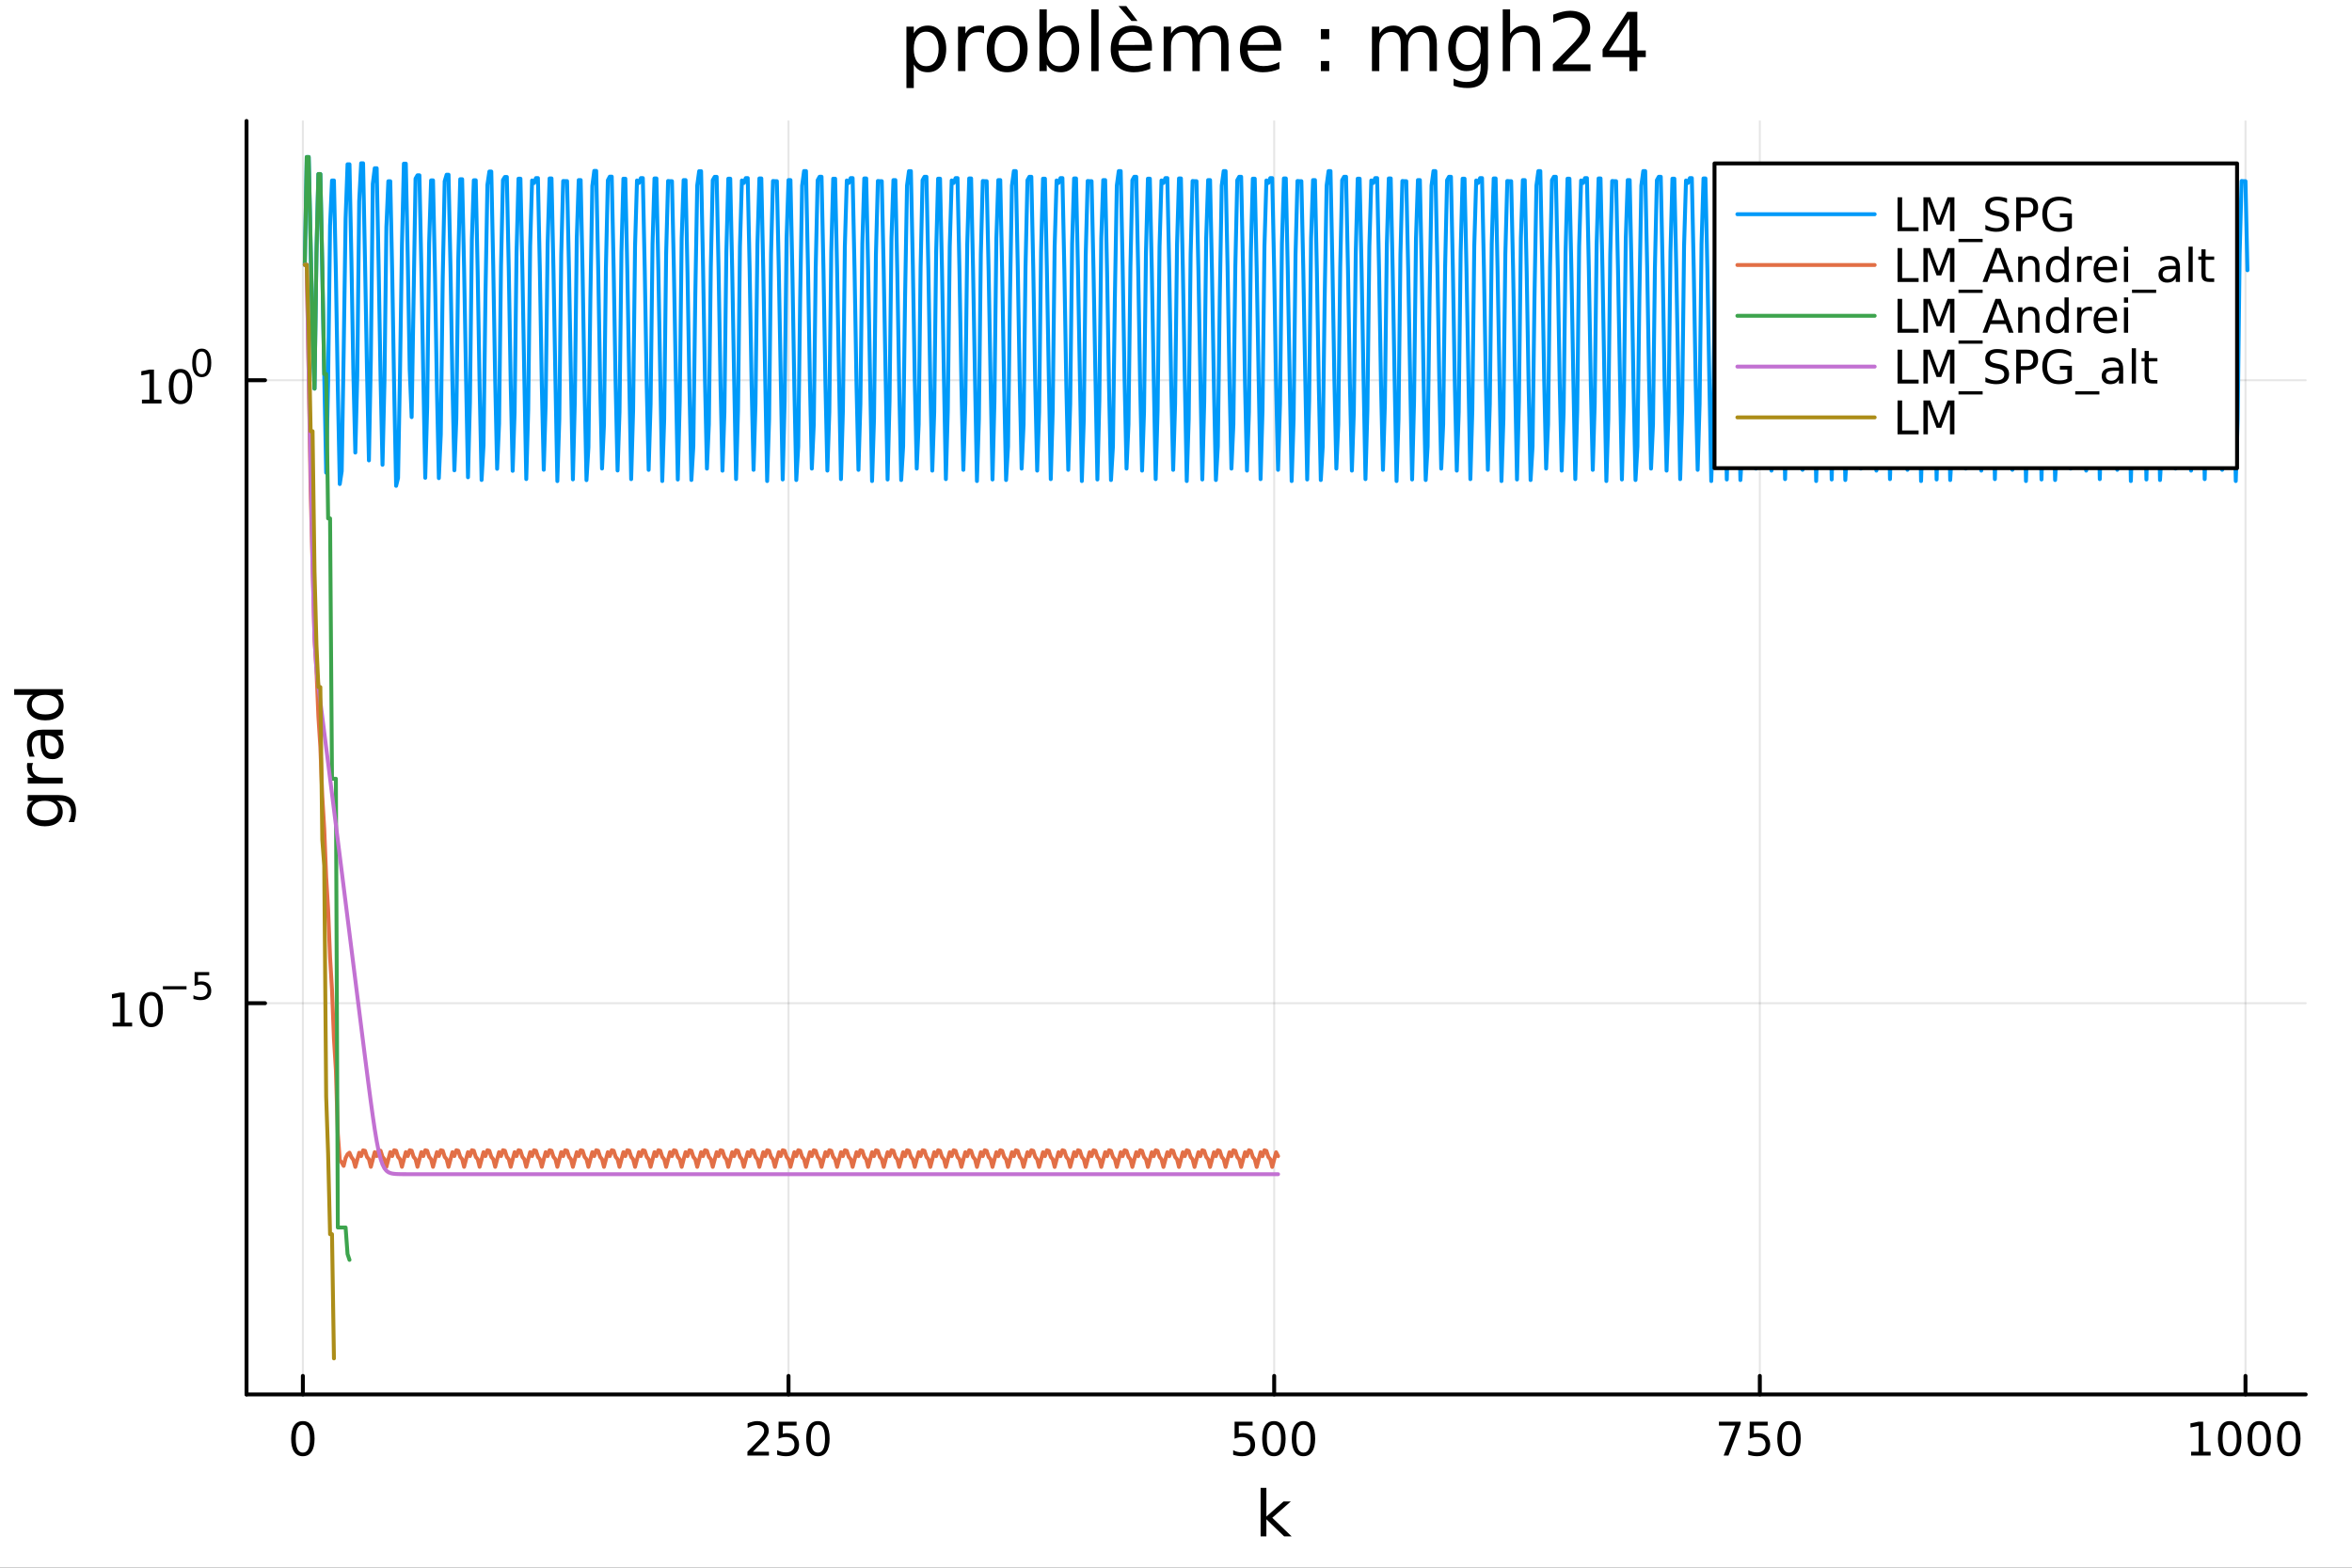 <?xml version="1.0" encoding="utf-8"?>
<svg xmlns="http://www.w3.org/2000/svg" xmlns:xlink="http://www.w3.org/1999/xlink" width="600" height="400" viewBox="0 0 2400 1600">
<rect x="0" y="0" width="2400" height="1600" fill="#333333" stroke="none"/>
<defs>
  <clipPath id="clip370">
    <rect x="0" y="0" width="2400" height="1600"/>
  </clipPath>
</defs>
<path clip-path="url(#clip370)" d="M0 1600 L2400 1600 L2400 0 L0 0  Z" fill="#ffffff" fill-rule="evenodd" fill-opacity="1"/>
<defs>
  <clipPath id="clip371">
    <rect x="480" y="0" width="1681" height="1600"/>
  </clipPath>
</defs>
<path clip-path="url(#clip370)" d="M251.56 1423.18 L2352.76 1423.18 L2352.76 123.472 L251.56 123.472  Z" fill="#ffffff" fill-rule="evenodd" fill-opacity="1"/>
<defs>
  <clipPath id="clip372">
    <rect x="251" y="123" width="2102" height="1301"/>
  </clipPath>
</defs>
<polyline clip-path="url(#clip372)" style="stroke:#000000; stroke-linecap:round; stroke-linejoin:round; stroke-width:2; stroke-opacity:0.1; fill:none" points="309.046,1423.18 309.046,123.472 "/>
<polyline clip-path="url(#clip372)" style="stroke:#000000; stroke-linecap:round; stroke-linejoin:round; stroke-width:2; stroke-opacity:0.1; fill:none" points="804.611,1423.18 804.611,123.472 "/>
<polyline clip-path="url(#clip372)" style="stroke:#000000; stroke-linecap:round; stroke-linejoin:round; stroke-width:2; stroke-opacity:0.1; fill:none" points="1300.18,1423.18 1300.18,123.472 "/>
<polyline clip-path="url(#clip372)" style="stroke:#000000; stroke-linecap:round; stroke-linejoin:round; stroke-width:2; stroke-opacity:0.1; fill:none" points="1795.74,1423.18 1795.74,123.472 "/>
<polyline clip-path="url(#clip372)" style="stroke:#000000; stroke-linecap:round; stroke-linejoin:round; stroke-width:2; stroke-opacity:0.1; fill:none" points="2291.31,1423.18 2291.31,123.472 "/>
<polyline clip-path="url(#clip370)" style="stroke:#000000; stroke-linecap:round; stroke-linejoin:round; stroke-width:4; stroke-opacity:1; fill:none" points="251.56,1423.18 2352.76,1423.18 "/>
<polyline clip-path="url(#clip370)" style="stroke:#000000; stroke-linecap:round; stroke-linejoin:round; stroke-width:4; stroke-opacity:1; fill:none" points="309.046,1423.18 309.046,1404.28 "/>
<polyline clip-path="url(#clip370)" style="stroke:#000000; stroke-linecap:round; stroke-linejoin:round; stroke-width:4; stroke-opacity:1; fill:none" points="804.611,1423.18 804.611,1404.28 "/>
<polyline clip-path="url(#clip370)" style="stroke:#000000; stroke-linecap:round; stroke-linejoin:round; stroke-width:4; stroke-opacity:1; fill:none" points="1300.18,1423.18 1300.18,1404.28 "/>
<polyline clip-path="url(#clip370)" style="stroke:#000000; stroke-linecap:round; stroke-linejoin:round; stroke-width:4; stroke-opacity:1; fill:none" points="1795.74,1423.18 1795.74,1404.28 "/>
<polyline clip-path="url(#clip370)" style="stroke:#000000; stroke-linecap:round; stroke-linejoin:round; stroke-width:4; stroke-opacity:1; fill:none" points="2291.31,1423.18 2291.31,1404.28 "/>
<path clip-path="url(#clip370)" d="M309.046 1454.1 Q305.435 1454.1 303.606 1457.66 Q301.8 1461.2 301.8 1468.33 Q301.8 1475.44 303.606 1479.01 Q305.435 1482.55 309.046 1482.55 Q312.68 1482.55 314.486 1479.01 Q316.314 1475.44 316.314 1468.33 Q316.314 1461.2 314.486 1457.66 Q312.68 1454.1 309.046 1454.1 M309.046 1450.39 Q314.856 1450.39 317.911 1455 Q320.99 1459.58 320.99 1468.33 Q320.99 1477.06 317.911 1481.67 Q314.856 1486.25 309.046 1486.25 Q303.236 1486.25 300.157 1481.67 Q297.101 1477.06 297.101 1468.33 Q297.101 1459.58 300.157 1455 Q303.236 1450.39 309.046 1450.39 Z" fill="#000000" fill-rule="nonzero" fill-opacity="1" /><path clip-path="url(#clip370)" d="M768.303 1481.64 L784.622 1481.64 L784.622 1485.58 L762.678 1485.58 L762.678 1481.64 Q765.34 1478.89 769.923 1474.26 Q774.53 1469.61 775.71 1468.27 Q777.956 1465.74 778.835 1464.01 Q779.738 1462.25 779.738 1460.56 Q779.738 1457.8 777.794 1456.07 Q775.873 1454.33 772.771 1454.33 Q770.572 1454.33 768.118 1455.09 Q765.687 1455.86 762.91 1457.41 L762.91 1452.69 Q765.734 1451.55 768.187 1450.97 Q770.641 1450.39 772.678 1450.39 Q778.048 1450.39 781.243 1453.08 Q784.437 1455.77 784.437 1460.26 Q784.437 1462.39 783.627 1464.31 Q782.84 1466.2 780.734 1468.8 Q780.155 1469.47 777.053 1472.69 Q773.951 1475.88 768.303 1481.64 Z" fill="#000000" fill-rule="nonzero" fill-opacity="1" /><path clip-path="url(#clip370)" d="M794.484 1451.02 L812.84 1451.02 L812.84 1454.96 L798.766 1454.96 L798.766 1463.43 Q799.784 1463.08 800.803 1462.92 Q801.821 1462.73 802.84 1462.73 Q808.627 1462.73 812.007 1465.9 Q815.386 1469.08 815.386 1474.49 Q815.386 1480.07 811.914 1483.17 Q808.442 1486.25 802.122 1486.25 Q799.946 1486.25 797.678 1485.88 Q795.433 1485.51 793.025 1484.77 L793.025 1480.07 Q795.109 1481.2 797.331 1481.76 Q799.553 1482.32 802.03 1482.32 Q806.034 1482.32 808.372 1480.21 Q810.71 1478.1 810.71 1474.49 Q810.71 1470.88 808.372 1468.77 Q806.034 1466.67 802.03 1466.67 Q800.155 1466.67 798.28 1467.08 Q796.428 1467.5 794.484 1468.38 L794.484 1451.02 Z" fill="#000000" fill-rule="nonzero" fill-opacity="1" /><path clip-path="url(#clip370)" d="M834.599 1454.1 Q830.988 1454.1 829.159 1457.66 Q827.354 1461.2 827.354 1468.33 Q827.354 1475.44 829.159 1479.01 Q830.988 1482.55 834.599 1482.55 Q838.233 1482.55 840.039 1479.01 Q841.868 1475.44 841.868 1468.33 Q841.868 1461.2 840.039 1457.66 Q838.233 1454.1 834.599 1454.1 M834.599 1450.39 Q840.409 1450.39 843.465 1455 Q846.543 1459.58 846.543 1468.33 Q846.543 1477.06 843.465 1481.67 Q840.409 1486.25 834.599 1486.25 Q828.789 1486.25 825.71 1481.67 Q822.655 1477.06 822.655 1468.33 Q822.655 1459.58 825.71 1455 Q828.789 1450.39 834.599 1450.39 Z" fill="#000000" fill-rule="nonzero" fill-opacity="1" /><path clip-path="url(#clip370)" d="M1259.79 1451.02 L1278.15 1451.02 L1278.15 1454.96 L1264.08 1454.96 L1264.08 1463.43 Q1265.09 1463.08 1266.11 1462.92 Q1267.13 1462.73 1268.15 1462.73 Q1273.94 1462.73 1277.32 1465.9 Q1280.7 1469.08 1280.7 1474.49 Q1280.7 1480.07 1277.22 1483.17 Q1273.75 1486.25 1267.43 1486.25 Q1265.26 1486.25 1262.99 1485.88 Q1260.74 1485.51 1258.34 1484.77 L1258.34 1480.07 Q1260.42 1481.2 1262.64 1481.76 Q1264.86 1482.32 1267.34 1482.32 Q1271.34 1482.32 1273.68 1480.21 Q1276.02 1478.1 1276.02 1474.49 Q1276.02 1470.88 1273.68 1468.77 Q1271.34 1466.67 1267.34 1466.67 Q1265.47 1466.67 1263.59 1467.08 Q1261.74 1467.5 1259.79 1468.38 L1259.79 1451.02 Z" fill="#000000" fill-rule="nonzero" fill-opacity="1" /><path clip-path="url(#clip370)" d="M1299.91 1454.1 Q1296.3 1454.1 1294.47 1457.66 Q1292.66 1461.2 1292.66 1468.33 Q1292.66 1475.44 1294.47 1479.01 Q1296.3 1482.55 1299.91 1482.55 Q1303.54 1482.55 1305.35 1479.01 Q1307.18 1475.44 1307.18 1468.33 Q1307.18 1461.2 1305.35 1457.66 Q1303.54 1454.1 1299.91 1454.1 M1299.91 1450.39 Q1305.72 1450.39 1308.78 1455 Q1311.85 1459.58 1311.85 1468.33 Q1311.85 1477.06 1308.78 1481.67 Q1305.72 1486.25 1299.91 1486.25 Q1294.1 1486.25 1291.02 1481.67 Q1287.97 1477.06 1287.97 1468.33 Q1287.97 1459.58 1291.02 1455 Q1294.1 1450.39 1299.91 1450.39 Z" fill="#000000" fill-rule="nonzero" fill-opacity="1" /><path clip-path="url(#clip370)" d="M1330.07 1454.1 Q1326.46 1454.1 1324.63 1457.66 Q1322.83 1461.2 1322.83 1468.33 Q1322.83 1475.44 1324.63 1479.01 Q1326.46 1482.55 1330.07 1482.55 Q1333.71 1482.55 1335.51 1479.01 Q1337.34 1475.44 1337.34 1468.33 Q1337.34 1461.2 1335.51 1457.66 Q1333.71 1454.1 1330.07 1454.1 M1330.07 1450.39 Q1335.88 1450.39 1338.94 1455 Q1342.02 1459.58 1342.02 1468.33 Q1342.02 1477.06 1338.94 1481.67 Q1335.88 1486.25 1330.07 1486.25 Q1324.26 1486.25 1321.18 1481.67 Q1318.13 1477.06 1318.13 1468.33 Q1318.13 1459.58 1321.18 1455 Q1324.26 1450.39 1330.07 1450.39 Z" fill="#000000" fill-rule="nonzero" fill-opacity="1" /><path clip-path="url(#clip370)" d="M1754.02 1451.02 L1776.24 1451.02 L1776.24 1453.01 L1763.69 1485.58 L1758.81 1485.58 L1770.61 1454.96 L1754.02 1454.96 L1754.02 1451.02 Z" fill="#000000" fill-rule="nonzero" fill-opacity="1" /><path clip-path="url(#clip370)" d="M1785.41 1451.02 L1803.76 1451.02 L1803.76 1454.96 L1789.69 1454.96 L1789.69 1463.43 Q1790.71 1463.08 1791.72 1462.92 Q1792.74 1462.73 1793.76 1462.73 Q1799.55 1462.73 1802.93 1465.9 Q1806.31 1469.08 1806.31 1474.49 Q1806.31 1480.07 1802.84 1483.17 Q1799.36 1486.25 1793.04 1486.25 Q1790.87 1486.25 1788.6 1485.88 Q1786.35 1485.51 1783.95 1484.77 L1783.95 1480.07 Q1786.03 1481.2 1788.25 1481.76 Q1790.47 1482.32 1792.95 1482.32 Q1796.96 1482.32 1799.29 1480.21 Q1801.63 1478.1 1801.63 1474.49 Q1801.63 1470.88 1799.29 1468.77 Q1796.96 1466.67 1792.95 1466.67 Q1791.08 1466.67 1789.2 1467.08 Q1787.35 1467.5 1785.41 1468.38 L1785.41 1451.02 Z" fill="#000000" fill-rule="nonzero" fill-opacity="1" /><path clip-path="url(#clip370)" d="M1825.52 1454.1 Q1821.91 1454.1 1820.08 1457.66 Q1818.28 1461.2 1818.28 1468.33 Q1818.28 1475.44 1820.08 1479.01 Q1821.91 1482.55 1825.52 1482.55 Q1829.16 1482.55 1830.96 1479.01 Q1832.79 1475.44 1832.79 1468.33 Q1832.79 1461.2 1830.96 1457.66 Q1829.16 1454.1 1825.52 1454.1 M1825.52 1450.39 Q1831.33 1450.39 1834.39 1455 Q1837.47 1459.58 1837.47 1468.33 Q1837.47 1477.06 1834.39 1481.67 Q1831.33 1486.25 1825.52 1486.25 Q1819.71 1486.25 1816.63 1481.67 Q1813.58 1477.06 1813.58 1468.33 Q1813.58 1459.58 1816.63 1455 Q1819.71 1450.39 1825.52 1450.39 Z" fill="#000000" fill-rule="nonzero" fill-opacity="1" /><path clip-path="url(#clip370)" d="M2235.83 1481.64 L2243.47 1481.64 L2243.47 1455.28 L2235.16 1456.95 L2235.16 1452.69 L2243.42 1451.02 L2248.1 1451.02 L2248.1 1481.64 L2255.74 1481.64 L2255.74 1485.58 L2235.83 1485.58 L2235.83 1481.64 Z" fill="#000000" fill-rule="nonzero" fill-opacity="1" /><path clip-path="url(#clip370)" d="M2275.18 1454.1 Q2271.57 1454.1 2269.74 1457.66 Q2267.94 1461.2 2267.94 1468.33 Q2267.94 1475.44 2269.74 1479.01 Q2271.57 1482.55 2275.18 1482.55 Q2278.82 1482.55 2280.62 1479.01 Q2282.45 1475.44 2282.45 1468.33 Q2282.45 1461.2 2280.62 1457.66 Q2278.82 1454.1 2275.18 1454.1 M2275.18 1450.39 Q2280.99 1450.39 2284.05 1455 Q2287.13 1459.58 2287.13 1468.33 Q2287.13 1477.06 2284.05 1481.67 Q2280.99 1486.25 2275.18 1486.25 Q2269.37 1486.25 2266.29 1481.67 Q2263.24 1477.06 2263.24 1468.33 Q2263.24 1459.58 2266.29 1455 Q2269.37 1450.39 2275.18 1450.39 Z" fill="#000000" fill-rule="nonzero" fill-opacity="1" /><path clip-path="url(#clip370)" d="M2305.35 1454.1 Q2301.73 1454.1 2299.91 1457.66 Q2298.1 1461.2 2298.1 1468.33 Q2298.1 1475.44 2299.91 1479.01 Q2301.73 1482.55 2305.35 1482.55 Q2308.98 1482.55 2310.78 1479.01 Q2312.61 1475.44 2312.61 1468.33 Q2312.61 1461.2 2310.78 1457.66 Q2308.98 1454.1 2305.35 1454.1 M2305.35 1450.39 Q2311.16 1450.39 2314.21 1455 Q2317.29 1459.58 2317.29 1468.33 Q2317.29 1477.06 2314.21 1481.67 Q2311.16 1486.25 2305.35 1486.25 Q2299.53 1486.25 2296.46 1481.67 Q2293.4 1477.06 2293.4 1468.33 Q2293.4 1459.58 2296.46 1455 Q2299.53 1450.39 2305.35 1450.39 Z" fill="#000000" fill-rule="nonzero" fill-opacity="1" /><path clip-path="url(#clip370)" d="M2335.51 1454.1 Q2331.9 1454.1 2330.07 1457.66 Q2328.26 1461.2 2328.26 1468.33 Q2328.26 1475.44 2330.07 1479.01 Q2331.9 1482.55 2335.51 1482.55 Q2339.14 1482.55 2340.95 1479.01 Q2342.78 1475.44 2342.78 1468.33 Q2342.78 1461.2 2340.95 1457.66 Q2339.14 1454.1 2335.51 1454.1 M2335.51 1450.39 Q2341.32 1450.39 2344.37 1455 Q2347.45 1459.58 2347.45 1468.33 Q2347.45 1477.06 2344.37 1481.67 Q2341.32 1486.25 2335.51 1486.25 Q2329.7 1486.25 2326.62 1481.67 Q2323.56 1477.06 2323.56 1468.33 Q2323.56 1459.58 2326.62 1455 Q2329.7 1450.39 2335.51 1450.39 Z" fill="#000000" fill-rule="nonzero" fill-opacity="1" /><path clip-path="url(#clip370)" d="M1286.34 1518.52 L1292.23 1518.52 L1292.23 1547.77 L1309.7 1532.4 L1317.18 1532.4 L1298.27 1549.07 L1317.98 1568.04 L1310.34 1568.04 L1292.23 1550.63 L1292.23 1568.04 L1286.34 1568.04 L1286.34 1518.52 Z" fill="#000000" fill-rule="nonzero" fill-opacity="1" /><polyline clip-path="url(#clip372)" style="stroke:#000000; stroke-linecap:round; stroke-linejoin:round; stroke-width:2; stroke-opacity:0.1; fill:none" points="251.56,1023.89 2352.76,1023.89 "/>
<polyline clip-path="url(#clip372)" style="stroke:#000000; stroke-linecap:round; stroke-linejoin:round; stroke-width:2; stroke-opacity:0.1; fill:none" points="251.56,388.053 2352.76,388.053 "/>
<polyline clip-path="url(#clip370)" style="stroke:#000000; stroke-linecap:round; stroke-linejoin:round; stroke-width:4; stroke-opacity:1; fill:none" points="251.56,1423.18 251.56,123.472 "/>
<polyline clip-path="url(#clip370)" style="stroke:#000000; stroke-linecap:round; stroke-linejoin:round; stroke-width:4; stroke-opacity:1; fill:none" points="251.56,1023.89 270.458,1023.89 "/>
<polyline clip-path="url(#clip370)" style="stroke:#000000; stroke-linecap:round; stroke-linejoin:round; stroke-width:4; stroke-opacity:1; fill:none" points="251.56,388.053 270.458,388.053 "/>
<path clip-path="url(#clip370)" d="M114.931 1043.68 L122.57 1043.68 L122.57 1017.31 L114.26 1018.98 L114.26 1014.72 L122.524 1013.05 L127.2 1013.05 L127.2 1043.68 L134.839 1043.68 L134.839 1047.61 L114.931 1047.61 L114.931 1043.68 Z" fill="#000000" fill-rule="nonzero" fill-opacity="1" /><path clip-path="url(#clip370)" d="M154.283 1016.13 Q150.672 1016.13 148.843 1019.7 Q147.038 1023.24 147.038 1030.37 Q147.038 1037.47 148.843 1041.04 Q150.672 1044.58 154.283 1044.58 Q157.917 1044.58 159.723 1041.04 Q161.552 1037.47 161.552 1030.37 Q161.552 1023.24 159.723 1019.7 Q157.917 1016.13 154.283 1016.13 M154.283 1012.43 Q160.093 1012.43 163.149 1017.04 Q166.227 1021.62 166.227 1030.37 Q166.227 1039.1 163.149 1043.7 Q160.093 1048.29 154.283 1048.29 Q148.473 1048.29 145.394 1043.7 Q142.339 1039.1 142.339 1030.37 Q142.339 1021.62 145.394 1017.04 Q148.473 1012.43 154.283 1012.43 Z" fill="#000000" fill-rule="nonzero" fill-opacity="1" /><path clip-path="url(#clip370)" d="M166.227 1006.53 L190.339 1006.53 L190.339 1009.73 L166.227 1009.73 L166.227 1006.53 Z" fill="#000000" fill-rule="nonzero" fill-opacity="1" /><path clip-path="url(#clip370)" d="M198.577 992.123 L213.491 992.123 L213.491 995.321 L202.056 995.321 L202.056 1002.2 Q202.884 1001.92 203.711 1001.79 Q204.539 1001.64 205.366 1001.64 Q210.068 1001.64 212.814 1004.22 Q215.56 1006.79 215.56 1011.19 Q215.56 1015.73 212.739 1018.25 Q209.918 1020.75 204.783 1020.75 Q203.015 1020.75 201.172 1020.45 Q199.348 1020.15 197.392 1019.55 L197.392 1015.73 Q199.085 1016.65 200.89 1017.1 Q202.696 1017.55 204.708 1017.55 Q207.962 1017.55 209.861 1015.84 Q211.761 1014.13 211.761 1011.19 Q211.761 1008.26 209.861 1006.55 Q207.962 1004.84 204.708 1004.84 Q203.185 1004.84 201.661 1005.18 Q200.157 1005.51 198.577 1006.23 L198.577 992.123 Z" fill="#000000" fill-rule="nonzero" fill-opacity="1" /><path clip-path="url(#clip370)" d="M144.855 407.845 L152.493 407.845 L152.493 381.48 L144.183 383.146 L144.183 378.887 L152.447 377.22 L157.123 377.22 L157.123 407.845 L164.762 407.845 L164.762 411.78 L144.855 411.78 L144.855 407.845 Z" fill="#000000" fill-rule="nonzero" fill-opacity="1" /><path clip-path="url(#clip370)" d="M184.206 380.299 Q180.595 380.299 178.766 383.864 Q176.961 387.406 176.961 394.535 Q176.961 401.642 178.766 405.206 Q180.595 408.748 184.206 408.748 Q187.84 408.748 189.646 405.206 Q191.475 401.642 191.475 394.535 Q191.475 387.406 189.646 383.864 Q187.84 380.299 184.206 380.299 M184.206 376.595 Q190.016 376.595 193.072 381.202 Q196.151 385.785 196.151 394.535 Q196.151 403.262 193.072 407.868 Q190.016 412.452 184.206 412.452 Q178.396 412.452 175.317 407.868 Q172.262 403.262 172.262 394.535 Q172.262 385.785 175.317 381.202 Q178.396 376.595 184.206 376.595 Z" fill="#000000" fill-rule="nonzero" fill-opacity="1" /><path clip-path="url(#clip370)" d="M205.855 358.791 Q202.921 358.791 201.436 361.688 Q199.969 364.565 199.969 370.358 Q199.969 376.132 201.436 379.029 Q202.921 381.906 205.855 381.906 Q208.808 381.906 210.275 379.029 Q211.761 376.132 211.761 370.358 Q211.761 364.565 210.275 361.688 Q208.808 358.791 205.855 358.791 M205.855 355.782 Q210.576 355.782 213.059 359.525 Q215.56 363.249 215.56 370.358 Q215.56 377.449 213.059 381.192 Q210.576 384.915 205.855 384.915 Q201.135 384.915 198.633 381.192 Q196.151 377.449 196.151 370.358 Q196.151 363.249 198.633 359.525 Q201.135 355.782 205.855 355.782 Z" fill="#000000" fill-rule="nonzero" fill-opacity="1" /><path clip-path="url(#clip370)" d="M45.766 817.313 Q39.401 817.313 35.9 819.955 Q32.398 822.565 32.398 827.307 Q32.398 832.018 35.9 834.66 Q39.401 837.27 45.766 837.27 Q52.1 837.27 55.601 834.66 Q59.103 832.018 59.103 827.307 Q59.103 822.565 55.601 819.955 Q52.1 817.313 45.766 817.313 M59.58 811.457 Q68.683 811.457 73.107 815.499 Q77.563 819.541 77.563 827.88 Q77.563 830.967 77.086 833.705 Q76.64 836.442 75.685 839.02 L69.988 839.02 Q71.388 836.442 72.057 833.928 Q72.725 831.413 72.725 828.803 Q72.725 823.042 69.701 820.178 Q66.71 817.313 60.63 817.313 L57.734 817.313 Q60.885 819.127 62.445 821.96 Q64.004 824.793 64.004 828.739 Q64.004 835.296 59.007 839.307 Q54.01 843.317 45.766 843.317 Q37.491 843.317 32.494 839.307 Q27.497 835.296 27.497 828.739 Q27.497 824.793 29.056 821.96 Q30.616 819.127 33.767 817.313 L28.356 817.313 L28.356 811.457 L59.58 811.457 Z" fill="#000000" fill-rule="nonzero" fill-opacity="1" /><path clip-path="url(#clip370)" d="M33.831 778.737 Q33.258 779.724 33.003 780.901 Q32.717 782.047 32.717 783.447 Q32.717 788.413 35.963 791.086 Q39.178 793.728 45.225 793.728 L64.004 793.728 L64.004 799.616 L28.356 799.616 L28.356 793.728 L33.894 793.728 Q30.648 791.882 29.088 788.922 Q27.497 785.962 27.497 781.729 Q27.497 781.124 27.592 780.392 Q27.656 779.66 27.815 778.769 L33.831 778.737 Z" fill="#000000" fill-rule="nonzero" fill-opacity="1" /><path clip-path="url(#clip370)" d="M46.085 756.393 Q46.085 763.491 47.708 766.228 Q49.331 768.965 53.246 768.965 Q56.365 768.965 58.211 766.928 Q60.026 764.86 60.026 761.327 Q60.026 756.457 56.588 753.529 Q53.119 750.569 47.39 750.569 L46.085 750.569 L46.085 756.393 M43.666 744.712 L64.004 744.712 L64.004 750.569 L58.593 750.569 Q61.84 752.574 63.399 755.566 Q64.927 758.558 64.927 762.886 Q64.927 768.361 61.872 771.607 Q58.784 774.822 53.628 774.822 Q47.612 774.822 44.557 770.812 Q41.501 766.769 41.501 758.78 L41.501 750.569 L40.928 750.569 Q36.886 750.569 34.69 753.242 Q32.462 755.884 32.462 760.69 Q32.462 763.746 33.194 766.642 Q33.926 769.538 35.39 772.212 L29.98 772.212 Q28.738 768.997 28.133 765.974 Q27.497 762.95 27.497 760.085 Q27.497 752.351 31.507 748.532 Q35.518 744.712 43.666 744.712 Z" fill="#000000" fill-rule="nonzero" fill-opacity="1" /><path clip-path="url(#clip370)" d="M33.767 709.191 L14.479 709.191 L14.479 703.335 L64.004 703.335 L64.004 709.191 L58.657 709.191 Q61.84 711.038 63.399 713.87 Q64.927 716.671 64.927 720.618 Q64.927 727.079 59.771 731.153 Q54.615 735.195 46.212 735.195 Q37.809 735.195 32.653 731.153 Q27.497 727.079 27.497 720.618 Q27.497 716.671 29.056 713.87 Q30.584 711.038 33.767 709.191 M46.212 729.148 Q52.673 729.148 56.365 726.506 Q60.026 723.833 60.026 719.186 Q60.026 714.539 56.365 711.865 Q52.673 709.191 46.212 709.191 Q39.751 709.191 36.09 711.865 Q32.398 714.539 32.398 719.186 Q32.398 723.833 36.09 726.506 Q39.751 729.148 46.212 729.148 Z" fill="#000000" fill-rule="nonzero" fill-opacity="1" /><path clip-path="url(#clip370)" d="M932.432 65.77 L932.432 89.833 L924.938 89.833 L924.938 27.206 L932.432 27.206 L932.432 34.092 Q934.782 30.041 938.346 28.097 Q941.952 26.112 946.934 26.112 Q955.198 26.112 960.343 32.675 Q965.528 39.237 965.528 49.931 Q965.528 60.626 960.343 67.188 Q955.198 73.751 946.934 73.751 Q941.952 73.751 938.346 71.806 Q934.782 69.821 932.432 65.77 M957.791 49.931 Q957.791 41.708 954.388 37.05 Q951.026 32.35 945.111 32.35 Q939.197 32.35 935.794 37.05 Q932.432 41.708 932.432 49.931 Q932.432 58.155 935.794 62.854 Q939.197 67.512 945.111 67.512 Q951.026 67.512 954.388 62.854 Q957.791 58.155 957.791 49.931 Z" fill="#000000" fill-rule="nonzero" fill-opacity="1" /><path clip-path="url(#clip370)" d="M1004.17 34.173 Q1002.92 33.444 1001.42 33.12 Q999.961 32.756 998.178 32.756 Q991.859 32.756 988.456 36.888 Q985.094 40.979 985.094 48.676 L985.094 72.576 L977.6 72.576 L977.6 27.206 L985.094 27.206 L985.094 34.254 Q987.443 30.122 991.211 28.138 Q994.978 26.112 1000.37 26.112 Q1001.14 26.112 1002.07 26.234 Q1003 26.315 1004.13 26.517 L1004.17 34.173 Z" fill="#000000" fill-rule="nonzero" fill-opacity="1" /><path clip-path="url(#clip370)" d="M1027.75 32.431 Q1021.75 32.431 1018.27 37.131 Q1014.79 41.789 1014.79 49.931 Q1014.79 58.074 1018.23 62.773 Q1021.71 67.431 1027.75 67.431 Q1033.7 67.431 1037.19 62.732 Q1040.67 58.033 1040.67 49.931 Q1040.67 41.87 1037.19 37.171 Q1033.7 32.431 1027.75 32.431 M1027.75 26.112 Q1037.47 26.112 1043.02 32.431 Q1048.57 38.751 1048.57 49.931 Q1048.57 61.071 1043.02 67.431 Q1037.47 73.751 1027.75 73.751 Q1017.99 73.751 1012.44 67.431 Q1006.93 61.071 1006.93 49.931 Q1006.93 38.751 1012.44 32.431 Q1017.99 26.112 1027.75 26.112 Z" fill="#000000" fill-rule="nonzero" fill-opacity="1" /><path clip-path="url(#clip370)" d="M1093.5 49.931 Q1093.5 41.708 1090.09 37.05 Q1086.73 32.35 1080.82 32.35 Q1074.9 32.35 1071.5 37.05 Q1068.14 41.708 1068.14 49.931 Q1068.14 58.155 1071.5 62.854 Q1074.9 67.512 1080.82 67.512 Q1086.73 67.512 1090.09 62.854 Q1093.5 58.155 1093.5 49.931 M1068.14 34.092 Q1070.49 30.041 1074.05 28.097 Q1077.66 26.112 1082.64 26.112 Q1090.9 26.112 1096.05 32.675 Q1101.23 39.237 1101.23 49.931 Q1101.23 60.626 1096.05 67.188 Q1090.9 73.751 1082.64 73.751 Q1077.66 73.751 1074.05 71.806 Q1070.49 69.821 1068.14 65.77 L1068.14 72.576 L1060.64 72.576 L1060.64 9.544 L1068.14 9.544 L1068.14 34.092 Z" fill="#000000" fill-rule="nonzero" fill-opacity="1" /><path clip-path="url(#clip370)" d="M1113.59 9.544 L1121.04 9.544 L1121.04 72.576 L1113.59 72.576 L1113.59 9.544 Z" fill="#000000" fill-rule="nonzero" fill-opacity="1" /><path clip-path="url(#clip370)" d="M1175.45 48.028 L1175.45 51.673 L1141.18 51.673 Q1141.66 59.37 1145.79 63.421 Q1149.97 67.431 1157.38 67.431 Q1161.67 67.431 1165.68 66.378 Q1169.73 65.325 1173.7 63.218 L1173.7 70.267 Q1169.69 71.968 1165.48 72.86 Q1161.27 73.751 1156.93 73.751 Q1146.08 73.751 1139.72 67.431 Q1133.4 61.112 1133.4 50.337 Q1133.4 39.197 1139.39 32.675 Q1145.43 26.112 1155.64 26.112 Q1164.79 26.112 1170.1 32.026 Q1175.45 37.9 1175.45 48.028 M1167.99 45.84 Q1167.91 39.723 1164.55 36.077 Q1161.23 32.431 1155.72 32.431 Q1149.48 32.431 1145.71 35.956 Q1141.99 39.48 1141.42 45.88 L1167.99 45.84 M1149.32 6.222 L1160.74 21.373 L1154.54 21.373 L1141.34 6.222 L1149.32 6.222 Z" fill="#000000" fill-rule="nonzero" fill-opacity="1" /><path clip-path="url(#clip370)" d="M1223 35.915 Q1225.8 30.892 1229.69 28.502 Q1233.58 26.112 1238.84 26.112 Q1245.93 26.112 1249.78 31.095 Q1253.63 36.037 1253.63 45.192 L1253.63 72.576 L1246.13 72.576 L1246.13 45.435 Q1246.13 38.913 1243.83 35.753 Q1241.52 32.594 1236.78 32.594 Q1230.98 32.594 1227.62 36.442 Q1224.26 40.29 1224.26 46.934 L1224.26 72.576 L1216.77 72.576 L1216.77 45.435 Q1216.77 38.873 1214.46 35.753 Q1212.15 32.594 1207.33 32.594 Q1201.61 32.594 1198.25 36.482 Q1194.89 40.331 1194.89 46.934 L1194.89 72.576 L1187.4 72.576 L1187.4 27.206 L1194.89 27.206 L1194.89 34.254 Q1197.44 30.082 1201.01 28.097 Q1204.57 26.112 1209.47 26.112 Q1214.42 26.112 1217.86 28.624 Q1221.34 31.135 1223 35.915 Z" fill="#000000" fill-rule="nonzero" fill-opacity="1" /><path clip-path="url(#clip370)" d="M1307.3 48.028 L1307.3 51.673 L1273.03 51.673 Q1273.52 59.37 1277.65 63.421 Q1281.82 67.431 1289.24 67.431 Q1293.53 67.431 1297.54 66.378 Q1301.59 65.325 1305.56 63.218 L1305.56 70.267 Q1301.55 71.968 1297.34 72.86 Q1293.12 73.751 1288.79 73.751 Q1277.93 73.751 1271.57 67.431 Q1265.25 61.112 1265.25 50.337 Q1265.25 39.197 1271.25 32.675 Q1277.29 26.112 1287.49 26.112 Q1296.65 26.112 1301.96 32.026 Q1307.3 37.9 1307.3 48.028 M1299.85 45.84 Q1299.77 39.723 1296.41 36.077 Q1293.08 32.431 1287.57 32.431 Q1281.34 32.431 1277.57 35.956 Q1273.84 39.48 1273.28 45.88 L1299.85 45.84 Z" fill="#000000" fill-rule="nonzero" fill-opacity="1" /><path clip-path="url(#clip370)" d="M1347.81 62.287 L1356.36 62.287 L1356.36 72.576 L1347.81 72.576 L1347.81 62.287 M1347.81 29.677 L1356.36 29.677 L1356.36 39.966 L1347.81 39.966 L1347.81 29.677 Z" fill="#000000" fill-rule="nonzero" fill-opacity="1" /><path clip-path="url(#clip370)" d="M1435.55 35.915 Q1438.35 30.892 1442.24 28.502 Q1446.13 26.112 1451.39 26.112 Q1458.48 26.112 1462.33 31.095 Q1466.18 36.037 1466.18 45.192 L1466.18 72.576 L1458.69 72.576 L1458.69 45.435 Q1458.69 38.913 1456.38 35.753 Q1454.07 32.594 1449.33 32.594 Q1443.53 32.594 1440.17 36.442 Q1436.81 40.29 1436.81 46.934 L1436.81 72.576 L1429.32 72.576 L1429.32 45.435 Q1429.32 38.873 1427.01 35.753 Q1424.7 32.594 1419.88 32.594 Q1414.17 32.594 1410.8 36.482 Q1407.44 40.331 1407.44 46.934 L1407.44 72.576 L1399.95 72.576 L1399.95 27.206 L1407.44 27.206 L1407.44 34.254 Q1409.99 30.082 1413.56 28.097 Q1417.12 26.112 1422.02 26.112 Q1426.97 26.112 1430.41 28.624 Q1433.89 31.135 1435.55 35.915 Z" fill="#000000" fill-rule="nonzero" fill-opacity="1" /><path clip-path="url(#clip370)" d="M1510.9 49.364 Q1510.9 41.263 1507.54 36.806 Q1504.22 32.35 1498.18 32.35 Q1492.19 32.35 1488.82 36.806 Q1485.5 41.263 1485.5 49.364 Q1485.5 57.426 1488.82 61.882 Q1492.19 66.338 1498.18 66.338 Q1504.22 66.338 1507.54 61.882 Q1510.9 57.426 1510.9 49.364 M1518.35 66.945 Q1518.35 78.531 1513.21 84.162 Q1508.07 89.833 1497.45 89.833 Q1493.52 89.833 1490.04 89.225 Q1486.56 88.658 1483.27 87.443 L1483.27 80.192 Q1486.56 81.974 1489.76 82.825 Q1492.96 83.675 1496.28 83.675 Q1503.61 83.675 1507.26 79.827 Q1510.9 76.019 1510.9 68.282 L1510.9 64.596 Q1508.59 68.606 1504.99 70.591 Q1501.38 72.576 1496.36 72.576 Q1488.01 72.576 1482.91 66.216 Q1477.81 59.856 1477.81 49.364 Q1477.81 38.832 1482.91 32.472 Q1488.01 26.112 1496.36 26.112 Q1501.38 26.112 1504.99 28.097 Q1508.59 30.082 1510.9 34.092 L1510.9 27.206 L1518.35 27.206 L1518.35 66.945 Z" fill="#000000" fill-rule="nonzero" fill-opacity="1" /><path clip-path="url(#clip370)" d="M1571.42 45.192 L1571.42 72.576 L1563.97 72.576 L1563.97 45.435 Q1563.97 38.994 1561.46 35.794 Q1558.94 32.594 1553.92 32.594 Q1547.89 32.594 1544.4 36.442 Q1540.92 40.29 1540.92 46.934 L1540.92 72.576 L1533.42 72.576 L1533.42 9.544 L1540.92 9.544 L1540.92 34.254 Q1543.59 30.163 1547.2 28.138 Q1550.84 26.112 1555.58 26.112 Q1563.4 26.112 1567.41 30.973 Q1571.42 35.794 1571.42 45.192 Z" fill="#000000" fill-rule="nonzero" fill-opacity="1" /><path clip-path="url(#clip370)" d="M1594.39 65.689 L1622.95 65.689 L1622.95 72.576 L1584.55 72.576 L1584.55 65.689 Q1589.21 60.869 1597.23 52.767 Q1605.29 44.625 1607.35 42.275 Q1611.28 37.86 1612.82 34.822 Q1614.4 31.743 1614.4 28.786 Q1614.4 23.965 1611 20.927 Q1607.64 17.889 1602.21 17.889 Q1598.36 17.889 1594.07 19.226 Q1589.81 20.562 1584.95 23.276 L1584.95 15.013 Q1589.89 13.028 1594.19 12.015 Q1598.48 11.002 1602.05 11.002 Q1611.44 11.002 1617.03 15.701 Q1622.63 20.4 1622.63 28.259 Q1622.63 31.986 1621.21 35.348 Q1619.83 38.67 1616.14 43.207 Q1615.13 44.382 1609.7 50.013 Q1604.27 55.603 1594.39 65.689 Z" fill="#000000" fill-rule="nonzero" fill-opacity="1" /><path clip-path="url(#clip370)" d="M1662.61 19.226 L1641.95 51.511 L1662.61 51.511 L1662.61 19.226 M1660.46 12.096 L1670.75 12.096 L1670.75 51.511 L1679.38 51.511 L1679.38 58.317 L1670.75 58.317 L1670.75 72.576 L1662.61 72.576 L1662.61 58.317 L1635.3 58.317 L1635.3 50.418 L1660.46 12.096 Z" fill="#000000" fill-rule="nonzero" fill-opacity="1" /><polyline clip-path="url(#clip372)" style="stroke:#009af9; stroke-linecap:round; stroke-linejoin:round; stroke-width:4; stroke-opacity:1; fill:none" points="311.028,270.27 313.01,160.256 314.993,160.256 316.975,250.008 318.957,346.183 320.939,396.622 322.922,258.239 324.904,177.644 326.886,177.644 328.868,272.836 330.851,381.734 332.833,482.475 334.815,389.569 336.797,230.239 338.78,184.211 340.762,184.211 342.744,278.86 344.726,396.163 346.709,494.026 348.691,480.881 350.673,360.018 352.656,223.068 354.638,167.672 356.62,167.672 358.602,265.866 360.585,381.151 362.567,461.902 364.549,383.686 366.531,205.473 368.514,166.64 370.496,166.64 372.478,267.491 374.46,376.869 376.443,469.903 378.425,365.949 380.407,187.672 382.389,171.699 384.372,171.699 386.354,271.138 388.336,386.187 390.318,474.363 392.301,389.944 394.283,231.604 396.265,184.987 398.247,184.987 400.23,279.437 402.212,396.744 404.194,495.861 406.177,487.861 408.159,380.994 410.141,250.609 412.123,167.028 414.106,167.028 416.088,264.286 418.07,377.142 420.052,425.72 422.035,304.575 424.017,182.335 425.999,178.925 427.981,178.925 429.964,273.961 431.946,384.846 433.928,487.658 435.91,415.156 437.893,248.186 439.875,184.1 441.857,184.1 443.839,278.358 445.822,395.542 447.804,488.026 449.786,443.246 451.769,284.06 453.751,184.988 455.733,178.327 457.715,178.327 459.698,274.001 461.68,390.652 463.662,480.023 465.644,426.951 467.627,264.647 469.609,182.923 471.591,182.923 473.573,274.14 475.556,384.747 477.538,487.105 479.52,410.574 481.502,244.458 483.485,183.981 485.467,183.981 487.449,278.388 489.431,395.608 491.414,489.872 493.396,454.228 495.378,300.99 497.36,188.67 499.343,175.084 501.325,175.084 503.307,271.732 505.29,388.196 507.272,478.49 509.254,432.299 511.236,271.7 513.219,183.764 515.201,180.63 517.183,180.63 519.165,275.578 521.148,392.321 523.13,480.541 525.112,420.725 527.094,257.48 529.077,182.377 531.059,182.377 533.041,274.612 535.023,385.487 537.006,488.957 538.988,418.6 540.97,251.03 542.952,184.185 544.935,186.801 546.917,181.768 548.899,181.768 550.882,276.24 552.864,392.89 554.846,479.444 556.828,411.921 558.811,248.756 560.793,182.123 562.775,182.123 564.757,275.324 566.74,386.547 568.722,491.012 570.704,428.158 572.686,259.856 574.669,184.74 576.651,184.831 578.633,184.831 580.615,275.793 582.598,385.439 584.58,489.274 586.562,409.241 588.544,243.116 590.527,183.796 592.509,183.796 594.491,278.291 596.474,395.515 598.456,490.036 600.438,456.366 602.42,304.805 604.403,189.79 606.385,174.402 608.367,174.402 610.349,271.253 612.332,387.667 614.314,478.184 616.296,433.466 618.278,273.311 620.261,183.987 622.243,180.281 624.225,180.281 626.207,275.331 628.19,392.057 630.172,480.194 632.154,420.501 634.136,257.314 636.119,182.388 638.101,182.388 640.083,274.631 642.065,385.518 644.048,489.018 646.03,418.889 648.012,251.282 649.995,184.197 651.977,186.749 653.959,181.78 655.941,181.78 657.924,276.253 659.906,392.906 661.888,479.567 663.87,412.348 665.853,249.138 667.835,182.121 669.817,182.121 671.799,275.289 673.782,386.495 675.764,490.922 677.746,427.717 679.728,259.423 681.711,184.706 683.693,184.934 685.675,184.934 687.657,275.849 689.64,385.516 691.622,489.416 693.604,409.744 695.587,243.494 697.569,183.8 699.551,183.8 701.533,278.283 703.516,395.504 705.498,489.869 707.48,455.337 709.462,303.021 711.445,189.269 713.427,174.714 715.409,174.714 717.391,271.471 719.374,387.908 721.356,478.301 723.338,432.82 725.32,272.429 727.303,183.866 729.285,180.471 731.267,180.471 733.249,275.465 735.232,392.2 737.214,480.375 739.196,420.59 741.178,257.371 743.161,182.381 745.143,182.381 747.125,274.623 749.108,385.505 751.09,488.994 753.072,418.771 755.054,251.179 757.037,184.192 759.019,186.77 761.001,181.775 762.983,181.775 764.966,276.248 766.948,392.899 768.93,479.516 770.912,412.172 772.895,248.98 774.877,182.122 776.859,182.122 778.841,275.303 780.824,386.516 782.806,490.959 784.788,427.899 786.77,259.602 788.753,184.72 790.735,184.891 792.717,184.891 794.7,275.826 796.682,385.484 798.664,489.357 800.646,409.536 802.629,243.338 804.611,183.798 806.593,183.798 808.575,278.286 810.558,395.509 812.54,489.938 814.522,455.764 816.504,303.757 818.487,189.481 820.469,174.584 822.451,174.584 824.433,271.381 826.416,387.808 828.398,478.252 830.38,433.088 832.362,272.794 834.345,183.916 836.327,180.392 838.309,180.392 840.291,275.409 842.274,392.141 844.256,480.299 846.238,420.551 848.221,257.346 850.203,182.384 852.185,182.384 854.167,274.627 856.15,385.511 858.132,489.005 860.114,418.822 862.096,251.224 864.079,184.195 866.061,186.761 868.043,181.777 870.025,181.777 872.008,276.25 873.99,392.902 875.972,479.538 877.954,412.248 879.937,249.048 881.919,182.122 883.901,182.122 885.883,275.297 887.866,386.507 889.848,490.943 891.83,427.82 893.813,259.525 895.795,184.714 897.777,184.91 899.759,184.91 901.742,275.836 903.724,385.498 905.706,489.383 907.688,409.626 909.671,243.405 911.653,183.799 913.635,183.799 915.617,278.285 917.6,395.507 919.582,489.909 921.564,455.58 923.546,303.439 925.529,189.389 927.511,174.64 929.493,174.64 931.475,271.42 933.458,387.851 935.44,478.273 937.422,432.972 939.404,272.637 941.387,183.894 943.369,180.426 945.351,180.426 947.334,275.433 949.316,392.166 951.298,480.332 953.28,420.568 955.263,257.356 957.245,182.382 959.227,182.382 961.209,274.625 963.192,385.509 965.174,489 967.156,418.8 969.138,251.205 971.121,184.194 973.103,186.765 975.085,181.776 977.067,181.776 979.05,276.249 981.032,392.901 983.014,479.529 984.996,412.216 986.979,249.019 988.961,182.122 990.943,182.122 992.926,275.3 994.908,386.511 996.89,490.95 998.872,427.853 1000.85,259.557 1002.84,184.717 1004.82,184.902 1006.8,184.902 1008.78,275.832 1010.77,385.492 1012.75,489.372 1014.73,409.588 1016.71,243.377 1018.69,183.799 1020.68,183.799 1022.66,278.285 1024.64,395.507 1026.62,489.921 1028.61,455.658 1030.59,303.574 1032.57,189.428 1034.55,174.616 1036.54,174.616 1038.52,271.403 1040.5,387.833 1042.48,478.264 1044.46,433.022 1046.45,272.704 1048.43,183.904 1050.41,180.412 1052.39,180.412 1054.38,275.423 1056.36,392.155 1058.34,480.318 1060.32,420.561 1062.3,257.352 1064.29,182.383 1066.27,182.383 1068.25,274.626 1070.23,385.51 1072.22,489.002 1074.2,418.81 1076.18,251.213 1078.16,184.194 1080.14,186.763 1082.13,181.777 1084.11,181.777 1086.09,276.25 1088.07,392.901 1090.06,479.533 1092.04,412.23 1094.02,249.032 1096,182.122 1097.99,182.122 1099.97,275.299 1101.95,386.509 1103.93,490.947 1105.91,427.839 1107.9,259.543 1109.88,184.716 1111.86,184.905 1113.84,184.905 1115.83,275.833 1117.81,385.494 1119.79,489.377 1121.77,409.604 1123.75,243.389 1125.74,183.799 1127.72,183.799 1129.7,278.285 1131.68,395.507 1133.67,489.916 1135.65,455.625 1137.63,303.517 1139.61,189.411 1141.6,174.626 1143.58,174.626 1145.56,271.41 1147.54,387.841 1149.52,478.268 1151.51,433.001 1153.49,272.675 1155.47,183.9 1157.45,180.418 1159.44,180.418 1161.42,275.427 1163.4,392.16 1165.38,480.324 1167.36,420.564 1169.35,257.354 1171.33,182.383 1173.31,182.383 1175.29,274.626 1177.28,385.509 1179.26,489.001 1181.24,418.806 1183.22,251.209 1185.2,184.194 1187.19,186.764 1189.17,181.777 1191.15,181.777 1193.13,276.249 1195.12,392.901 1197.1,479.531 1199.08,412.224 1201.06,249.027 1203.05,182.122 1205.03,182.122 1207.01,275.299 1208.99,386.51 1210.97,490.948 1212.96,427.845 1214.94,259.549 1216.92,184.716 1218.9,184.904 1220.89,184.904 1222.87,275.833 1224.85,385.493 1226.83,489.375 1228.81,409.597 1230.8,243.384 1232.78,183.799 1234.76,183.799 1236.74,278.285 1238.73,395.507 1240.71,489.918 1242.69,455.639 1244.67,303.541 1246.65,189.418 1248.64,174.622 1250.62,174.622 1252.6,271.407 1254.58,387.838 1256.57,478.267 1258.55,433.009 1260.53,272.687 1262.51,183.901 1264.5,180.415 1266.48,180.415 1268.46,275.426 1270.44,392.158 1272.42,480.321 1274.41,420.563 1276.39,257.353 1278.37,182.383 1280.35,182.383 1282.34,274.626 1284.32,385.509 1286.3,489.002 1288.28,418.807 1290.26,251.211 1292.25,184.194 1294.23,186.763 1296.21,181.777 1298.19,181.777 1300.18,276.25 1302.16,392.901 1304.14,479.532 1306.12,412.227 1308.1,249.029 1310.09,182.122 1312.07,182.122 1314.05,275.299 1316.03,386.51 1318.02,490.948 1320,427.843 1321.98,259.547 1323.96,184.716 1325.95,184.905 1327.93,184.905 1329.91,275.833 1331.89,385.494 1333.87,489.376 1335.86,409.6 1337.84,243.386 1339.82,183.799 1341.8,183.799 1343.79,278.285 1345.77,395.507 1347.75,489.917 1349.73,455.633 1351.71,303.531 1353.7,189.415 1355.68,174.624 1357.66,174.624 1359.64,271.408 1361.63,387.839 1363.61,478.267 1365.59,433.006 1367.57,272.682 1369.55,183.901 1371.54,180.416 1373.52,180.416 1375.5,275.426 1377.48,392.159 1379.47,480.322 1381.45,420.563 1383.43,257.353 1385.41,182.383 1387.4,182.383 1389.38,274.626 1391.36,385.509 1393.34,489.001 1395.32,418.807 1397.31,251.21 1399.29,184.194 1401.27,186.764 1403.25,181.777 1405.24,181.777 1407.22,276.249 1409.2,392.901 1411.18,479.532 1413.16,412.225 1415.15,249.028 1417.13,182.122 1419.11,182.122 1421.09,275.299 1423.08,386.51 1425.06,490.948 1427.04,427.844 1429.02,259.548 1431,184.716 1432.99,184.904 1434.97,184.904 1436.95,275.833 1438.93,385.493 1440.92,489.375 1442.9,409.599 1444.88,243.385 1446.86,183.799 1448.85,183.799 1450.83,278.285 1452.81,395.507 1454.79,489.918 1456.77,455.635 1458.76,303.535 1460.74,189.416 1462.72,174.623 1464.7,174.623 1466.69,271.408 1468.67,387.838 1470.65,478.267 1472.63,433.007 1474.61,272.684 1476.6,183.901 1478.58,180.416 1480.56,180.416 1482.54,275.426 1484.53,392.159 1486.51,480.322 1488.49,420.563 1490.47,257.353 1492.46,182.383 1494.44,182.383 1496.42,274.626 1498.4,385.509 1500.38,489.001 1502.37,418.807 1504.35,251.21 1506.33,184.194 1508.31,186.763 1510.3,181.777 1512.28,181.777 1514.26,276.25 1516.24,392.901 1518.22,479.532 1520.21,412.226 1522.19,249.028 1524.17,182.122 1526.15,182.122 1528.14,275.299 1530.12,386.51 1532.1,490.948 1534.08,427.843 1536.06,259.547 1538.05,184.716 1540.03,184.904 1542.01,184.904 1543.99,275.833 1545.98,385.494 1547.96,489.375 1549.94,409.6 1551.92,243.386 1553.91,183.799 1555.89,183.799 1557.87,278.285 1559.85,395.507 1561.83,489.917 1563.82,455.634 1565.8,303.533 1567.78,189.416 1569.76,174.624 1571.75,174.624 1573.73,271.408 1575.71,387.839 1577.69,478.267 1579.67,433.007 1581.66,272.683 1583.64,183.901 1585.62,180.416 1587.6,180.416 1589.59,275.426 1591.57,392.159 1593.55,480.322 1595.53,420.563 1597.51,257.353 1599.5,182.383 1601.48,182.383 1603.46,274.626 1605.44,385.509 1607.43,489.001 1609.41,418.807 1611.39,251.21 1613.37,184.194 1615.36,186.764 1617.34,181.777 1619.32,181.777 1621.3,276.249 1623.28,392.901 1625.27,479.532 1627.25,412.226 1629.23,249.028 1631.21,182.122 1633.2,182.122 1635.18,275.299 1637.16,386.51 1639.14,490.948 1641.12,427.843 1643.11,259.548 1645.09,184.716 1647.07,184.904 1649.05,184.904 1651.04,275.833 1653.02,385.493 1655,489.375 1656.98,409.599 1658.96,243.385 1660.95,183.799 1662.93,183.799 1664.91,278.285 1666.89,395.507 1668.88,489.917 1670.86,455.635 1672.84,303.534 1674.82,189.416 1676.81,174.623 1678.79,174.623 1680.77,271.408 1682.75,387.839 1684.73,478.267 1686.72,433.007 1688.7,272.684 1690.68,183.901 1692.66,180.416 1694.65,180.416 1696.63,275.426 1698.61,392.159 1700.59,480.322 1702.57,420.563 1704.56,257.353 1706.54,182.383 1708.52,182.383 1710.5,274.626 1712.49,385.509 1714.47,489.001 1716.45,418.807 1718.43,251.21 1720.41,184.194 1722.4,186.763 1724.38,181.777 1726.36,181.777 1728.34,276.249 1730.33,392.901 1732.31,479.532 1734.29,412.226 1736.27,249.028 1738.26,182.122 1740.24,182.122 1742.22,275.299 1744.2,386.51 1746.18,490.948 1748.17,427.843 1750.15,259.548 1752.13,184.716 1754.11,184.904 1756.1,184.904 1758.08,275.833 1760.06,385.494 1762.04,489.375 1764.02,409.599 1766.01,243.385 1767.99,183.799 1769.97,183.799 1771.95,278.285 1773.94,395.507 1775.92,489.917 1777.9,455.635 1779.88,303.534 1781.87,189.416 1783.85,174.623 1785.83,174.623 1787.81,271.408 1789.79,387.839 1791.78,478.267 1793.76,433.007 1795.74,272.683 1797.72,183.901 1799.71,180.416 1801.69,180.416 1803.67,275.426 1805.65,392.159 1807.63,480.322 1809.62,420.563 1811.6,257.353 1813.58,182.383 1815.56,182.383 1817.55,274.626 1819.53,385.509 1821.51,489.001 1823.49,418.807 1825.47,251.21 1827.46,184.194 1829.44,186.763 1831.42,181.777 1833.4,181.777 1835.39,276.249 1837.37,392.901 1839.35,479.532 1841.33,412.226 1843.32,249.028 1845.3,182.122 1847.28,182.122 1849.26,275.299 1851.24,386.51 1853.23,490.948 1855.21,427.843 1857.19,259.548 1859.17,184.716 1861.16,184.904 1863.14,184.904 1865.12,275.833 1867.1,385.493 1869.08,489.375 1871.07,409.599 1873.05,243.385 1875.03,183.799 1877.01,183.799 1879,278.285 1880.98,395.507 1882.96,489.917 1884.94,455.635 1886.92,303.534 1888.91,189.416 1890.89,174.623 1892.87,174.623 1894.85,271.408 1896.84,387.839 1898.82,478.267 1900.8,433.007 1902.78,272.683 1904.77,183.901 1906.75,180.416 1908.73,180.416 1910.71,275.426 1912.69,392.159 1914.68,480.322 1916.66,420.563 1918.64,257.353 1920.62,182.383 1922.61,182.383 1924.59,274.626 1926.57,385.509 1928.55,489.001 1930.53,418.807 1932.52,251.21 1934.5,184.194 1936.48,186.763 1938.46,181.777 1940.45,181.777 1942.43,276.249 1944.41,392.901 1946.39,479.532 1948.37,412.226 1950.36,249.028 1952.34,182.122 1954.32,182.122 1956.3,275.299 1958.29,386.51 1960.27,490.948 1962.25,427.843 1964.23,259.548 1966.22,184.716 1968.2,184.904 1970.18,184.904 1972.16,275.833 1974.14,385.493 1976.13,489.375 1978.11,409.599 1980.09,243.385 1982.07,183.799 1984.06,183.799 1986.04,278.285 1988.02,395.507 1990,489.917 1991.98,455.635 1993.97,303.534 1995.95,189.416 1997.93,174.623 1999.91,174.623 2001.9,271.408 2003.88,387.839 2005.86,478.267 2007.84,433.007 2009.82,272.683 2011.81,183.901 2013.79,180.416 2015.77,180.416 2017.75,275.426 2019.74,392.159 2021.72,480.322 2023.7,420.563 2025.68,257.353 2027.67,182.383 2029.65,182.383 2031.63,274.626 2033.61,385.509 2035.59,489.001 2037.58,418.807 2039.56,251.21 2041.54,184.194 2043.52,186.763 2045.51,181.777 2047.49,181.777 2049.47,276.249 2051.45,392.901 2053.43,479.532 2055.42,412.226 2057.4,249.028 2059.38,182.122 2061.36,182.122 2063.35,275.299 2065.33,386.51 2067.31,490.948 2069.29,427.843 2071.27,259.548 2073.26,184.716 2075.24,184.904 2077.22,184.904 2079.2,275.833 2081.19,385.493 2083.17,489.375 2085.15,409.599 2087.13,243.385 2089.12,183.799 2091.1,183.799 2093.08,278.285 2095.06,395.507 2097.04,489.917 2099.03,455.635 2101.01,303.534 2102.99,189.416 2104.97,174.623 2106.96,174.623 2108.94,271.408 2110.92,387.839 2112.9,478.267 2114.88,433.007 2116.87,272.683 2118.85,183.901 2120.83,180.416 2122.81,180.416 2124.8,275.426 2126.78,392.159 2128.76,480.322 2130.74,420.563 2132.73,257.353 2134.71,182.383 2136.69,182.383 2138.67,274.626 2140.65,385.509 2142.64,489.001 2144.62,418.807 2146.6,251.21 2148.58,184.194 2150.57,186.763 2152.55,181.777 2154.53,181.777 2156.51,276.249 2158.49,392.901 2160.48,479.532 2162.46,412.226 2164.44,249.028 2166.42,182.122 2168.41,182.122 2170.39,275.299 2172.37,386.51 2174.35,490.948 2176.33,427.843 2178.32,259.548 2180.3,184.716 2182.28,184.904 2184.26,184.904 2186.25,275.833 2188.23,385.493 2190.21,489.375 2192.19,409.599 2194.18,243.385 2196.16,183.799 2198.14,183.799 2200.12,278.285 2202.1,395.507 2204.09,489.917 2206.07,455.635 2208.05,303.534 2210.03,189.416 2212.02,174.623 2214,174.623 2215.98,271.408 2217.96,387.839 2219.94,478.267 2221.93,433.007 2223.91,272.683 2225.89,183.901 2227.87,180.416 2229.86,180.416 2231.84,275.426 2233.82,392.159 2235.8,480.322 2237.78,420.563 2239.77,257.353 2241.75,182.383 2243.73,182.383 2245.71,274.626 2247.7,385.509 2249.68,489.001 2251.66,418.807 2253.64,251.21 2255.63,184.194 2257.61,186.763 2259.59,181.777 2261.57,181.777 2263.55,276.249 2265.54,392.901 2267.52,479.532 2269.5,412.226 2271.48,249.028 2273.47,182.122 2275.45,182.122 2277.43,275.299 2279.41,386.51 2281.39,490.948 2283.38,427.843 2285.36,259.548 2287.34,184.716 2289.32,184.904 2291.31,184.904 2293.29,275.833 "/>
<polyline clip-path="url(#clip372)" style="stroke:#e26f46; stroke-linecap:round; stroke-linejoin:round; stroke-width:4; stroke-opacity:1; fill:none" points="311.028,270.27 313.01,270.27 314.993,379.689 316.975,499.914 318.957,576.651 320.939,651.289 322.922,683.952 324.904,731.491 326.886,762.209 328.868,812.723 330.851,845.819 332.833,895.018 334.815,928.207 336.797,977.115 338.78,1010.12 340.762,1060 342.744,1092.09 344.726,1157.26 346.709,1183.97 348.691,1186.44 350.673,1189.92 352.656,1181.84 354.638,1178.07 356.62,1176.46 358.602,1181.04 360.585,1183.7 362.567,1190.93 364.549,1183.7 366.531,1176.51 368.514,1179.93 370.496,1174.06 372.478,1174.53 374.46,1180.7 376.443,1183.07 378.425,1190.86 380.407,1183.31 382.389,1175.92 384.372,1179.86 386.354,1173.93 388.336,1174.46 390.318,1180.68 392.301,1183.04 394.283,1190.86 396.265,1183.29 398.247,1175.9 400.23,1179.86 402.212,1173.93 404.194,1174.46 406.177,1180.68 408.159,1183.04 410.141,1190.86 412.123,1183.29 414.106,1175.9 416.088,1179.87 418.07,1173.93 420.052,1174.46 422.035,1180.69 424.017,1183.04 425.999,1190.86 427.981,1183.3 429.964,1175.9 431.946,1179.87 433.928,1173.93 435.91,1174.47 437.893,1180.69 439.875,1183.05 441.857,1190.86 443.839,1183.3 445.822,1175.9 447.804,1179.87 449.786,1173.93 451.769,1174.47 453.751,1180.69 455.733,1183.05 457.715,1190.87 459.698,1183.3 461.68,1175.91 463.662,1179.87 465.644,1173.93 467.627,1174.47 469.609,1180.69 471.591,1183.05 473.573,1190.87 475.556,1183.31 477.538,1175.91 479.52,1179.87 481.502,1173.93 483.485,1174.47 485.467,1180.7 487.449,1183.05 489.431,1190.87 491.414,1183.31 493.396,1175.91 495.378,1179.88 497.36,1173.93 499.343,1174.48 501.325,1180.7 503.307,1183.05 505.29,1190.87 507.272,1183.31 509.254,1175.91 511.236,1179.88 513.219,1173.93 515.201,1174.48 517.183,1180.7 519.165,1183.06 521.148,1190.88 523.13,1183.31 525.112,1175.92 527.094,1179.88 529.077,1173.93 531.059,1174.48 533.041,1180.7 535.023,1183.06 537.006,1190.88 538.988,1183.32 540.97,1175.92 542.952,1179.88 544.935,1173.93 546.917,1174.49 548.899,1180.71 550.882,1183.06 552.864,1190.88 554.846,1183.32 556.828,1175.92 558.811,1179.89 560.793,1173.93 562.775,1174.49 564.757,1180.71 566.74,1183.06 568.722,1190.88 570.704,1183.32 572.686,1175.92 574.669,1179.89 576.651,1173.93 578.633,1174.49 580.615,1180.71 582.598,1183.06 584.58,1190.89 586.562,1183.32 588.544,1175.93 590.527,1179.89 592.509,1173.93 594.491,1174.5 596.474,1180.71 598.456,1183.06 600.438,1190.89 602.42,1183.33 604.403,1175.93 606.385,1179.89 608.367,1173.93 610.349,1174.5 612.332,1180.72 614.314,1183.07 616.296,1190.89 618.278,1183.33 620.261,1175.93 622.243,1179.89 624.225,1173.93 626.207,1174.5 628.19,1180.72 630.172,1183.07 632.154,1190.89 634.136,1183.33 636.119,1175.93 638.101,1179.9 640.083,1173.93 642.065,1174.51 644.048,1180.72 646.03,1183.07 648.012,1190.89 649.995,1183.34 651.977,1175.94 653.959,1179.9 655.941,1173.93 657.924,1174.51 659.906,1180.72 661.888,1183.07 663.87,1190.9 665.853,1183.34 667.835,1175.94 669.817,1179.9 671.799,1173.93 673.782,1174.51 675.764,1180.73 677.746,1183.07 679.728,1190.9 681.711,1183.34 683.693,1175.94 685.675,1179.9 687.657,1173.93 689.64,1174.52 691.622,1180.73 693.604,1183.08 695.587,1190.9 697.569,1183.34 699.551,1175.94 701.533,1179.91 703.516,1173.93 705.498,1174.52 707.48,1180.73 709.462,1183.08 711.445,1190.9 713.427,1183.35 715.409,1175.95 717.391,1179.91 719.374,1173.93 721.356,1174.52 723.338,1180.73 725.32,1183.08 727.303,1190.91 729.285,1183.35 731.267,1175.95 733.249,1179.91 735.232,1173.93 737.214,1174.52 739.196,1180.74 741.178,1183.08 743.161,1190.91 745.143,1183.35 747.125,1175.95 749.108,1179.91 751.09,1173.94 753.072,1174.53 755.054,1180.74 757.037,1183.08 759.019,1190.91 761.001,1183.35 762.983,1175.95 764.966,1179.91 766.948,1173.94 768.93,1174.53 770.912,1180.74 772.895,1183.08 774.877,1190.91 776.859,1183.36 778.841,1175.96 780.824,1179.92 782.806,1173.94 784.788,1174.53 786.77,1180.74 788.753,1183.09 790.735,1190.92 792.717,1183.36 794.7,1175.96 796.682,1179.92 798.664,1173.94 800.646,1174.54 802.629,1180.75 804.611,1183.09 806.593,1190.92 808.575,1183.36 810.558,1175.96 812.54,1179.92 814.522,1173.94 816.504,1174.54 818.487,1180.75 820.469,1183.09 822.451,1190.92 824.433,1183.37 826.416,1175.96 828.398,1179.92 830.38,1173.94 832.362,1174.54 834.345,1180.75 836.327,1183.09 838.309,1190.92 840.291,1183.37 842.274,1175.97 844.256,1179.92 846.238,1173.94 848.221,1174.55 850.203,1180.75 852.185,1183.09 854.167,1190.92 856.15,1183.37 858.132,1175.97 860.114,1179.93 862.096,1173.94 864.079,1174.55 866.061,1180.76 868.043,1183.1 870.025,1190.93 872.008,1183.37 873.99,1175.97 875.972,1179.93 877.954,1173.94 879.937,1174.55 881.919,1180.76 883.901,1183.1 885.883,1190.93 887.866,1183.38 889.848,1175.97 891.83,1179.93 893.813,1173.94 895.795,1174.56 897.777,1180.76 899.759,1183.1 901.742,1190.93 903.724,1183.38 905.706,1175.97 907.688,1179.93 909.671,1173.94 911.653,1174.56 913.635,1180.76 915.617,1183.1 917.6,1190.93 919.582,1183.38 921.564,1175.98 923.546,1179.94 925.529,1173.94 927.511,1174.56 929.493,1180.77 931.475,1183.1 933.458,1190.94 935.44,1183.38 937.422,1175.98 939.404,1179.94 941.387,1173.94 943.369,1174.56 945.351,1180.77 947.334,1183.1 949.316,1190.94 951.298,1183.39 953.28,1175.98 955.263,1179.94 957.245,1173.94 959.227,1174.57 961.209,1180.77 963.192,1183.11 965.174,1190.94 967.156,1183.39 969.138,1175.98 971.121,1179.94 973.103,1173.94 975.085,1174.57 977.067,1180.77 979.05,1183.11 981.032,1190.94 983.014,1183.39 984.996,1175.99 986.979,1179.94 988.961,1173.94 990.943,1174.57 992.926,1180.78 994.908,1183.11 996.89,1190.95 998.872,1183.4 1000.85,1175.99 1002.84,1179.95 1004.82,1173.94 1006.8,1174.58 1008.78,1180.78 1010.77,1183.11 1012.75,1190.95 1014.73,1183.4 1016.71,1175.99 1018.69,1179.95 1020.68,1173.94 1022.66,1174.58 1024.64,1180.78 1026.62,1183.11 1028.61,1190.95 1030.59,1183.4 1032.57,1175.99 1034.55,1179.95 1036.54,1173.94 1038.52,1174.58 1040.5,1180.78 1042.48,1183.12 1044.46,1190.95 1046.45,1183.4 1048.43,1176 1050.41,1179.95 1052.39,1173.94 1054.38,1174.59 1056.36,1180.79 1058.34,1183.12 1060.32,1190.95 1062.3,1183.41 1064.29,1176 1066.27,1179.96 1068.25,1173.94 1070.23,1174.59 1072.22,1180.79 1074.2,1183.12 1076.18,1190.96 1078.16,1183.41 1080.14,1176 1082.13,1179.96 1084.11,1173.94 1086.09,1174.59 1088.07,1180.79 1090.06,1183.12 1092.04,1190.96 1094.02,1183.41 1096,1176 1097.99,1179.96 1099.97,1173.94 1101.95,1174.6 1103.93,1180.79 1105.91,1183.12 1107.9,1190.96 1109.88,1183.41 1111.86,1176.01 1113.84,1179.96 1115.83,1173.94 1117.81,1174.6 1119.79,1180.8 1121.77,1183.13 1123.75,1190.96 1125.74,1183.42 1127.72,1176.01 1129.7,1179.96 1131.68,1173.94 1133.67,1174.6 1135.65,1180.8 1137.63,1183.13 1139.61,1190.97 1141.6,1183.42 1143.58,1176.01 1145.56,1179.97 1147.54,1173.94 1149.52,1174.6 1151.51,1180.8 1153.49,1183.13 1155.47,1190.97 1157.45,1183.42 1159.44,1176.01 1161.42,1179.97 1163.4,1173.94 1165.38,1174.61 1167.36,1180.8 1169.35,1183.13 1171.33,1190.97 1173.31,1183.43 1175.29,1176.02 1177.28,1179.97 1179.26,1173.94 1181.24,1174.61 1183.22,1180.81 1185.2,1183.13 1187.19,1190.97 1189.17,1183.43 1191.15,1176.02 1193.13,1179.97 1195.12,1173.95 1197.1,1174.61 1199.08,1180.81 1201.06,1183.13 1203.05,1190.98 1205.03,1183.43 1207.01,1176.02 1208.99,1179.97 1210.97,1173.95 1212.96,1174.62 1214.94,1180.81 1216.92,1183.14 1218.9,1190.98 1220.89,1183.43 1222.87,1176.02 1224.85,1179.98 1226.83,1173.95 1228.81,1174.62 1230.8,1180.81 1232.78,1183.14 1234.76,1190.98 1236.74,1183.44 1238.73,1176.03 1240.71,1179.98 1242.69,1173.95 1244.67,1174.62 1246.65,1180.81 1248.64,1183.14 1250.62,1190.98 1252.6,1183.44 1254.58,1176.03 1256.57,1179.98 1258.55,1173.95 1260.53,1174.63 1262.51,1180.82 1264.5,1183.14 1266.48,1190.98 1268.46,1183.44 1270.44,1176.03 1272.42,1179.98 1274.41,1173.95 1276.39,1174.63 1278.37,1180.82 1280.35,1183.14 1282.34,1190.99 1284.32,1183.44 1286.3,1176.03 1288.28,1179.99 1290.26,1173.95 1292.25,1174.63 1294.23,1180.82 1296.21,1183.15 1298.19,1190.99 1300.18,1183.45 1302.16,1176.04 1304.14,1179.99 "/>
<polyline clip-path="url(#clip372)" style="stroke:#3da44d; stroke-linecap:round; stroke-linejoin:round; stroke-width:4; stroke-opacity:1; fill:none" points="311.028,270.27 313.01,160.256 314.993,160.256 316.975,250.008 318.957,346.183 320.939,396.622 322.922,258.239 324.904,177.644 326.886,177.644 328.868,272.836 330.851,381.734 332.833,381.734 334.815,529.084 336.797,529.084 338.78,794.808 340.762,794.808 342.744,794.808 344.726,1252.79 346.709,1252.79 348.691,1252.79 350.673,1252.79 352.656,1252.79 354.638,1279.89 356.62,1285.85 "/>
<polyline clip-path="url(#clip372)" style="stroke:#c271d2; stroke-linecap:round; stroke-linejoin:round; stroke-width:4; stroke-opacity:1; fill:none" points="311.028,270.27 313.01,270.27 314.993,379.689 316.975,479.156 318.957,574.401 320.939,651.471 322.922,683.556 324.904,700.353 326.886,715.993 328.868,731.622 330.851,747.297 332.833,763.01 334.815,778.752 336.797,794.516 338.78,810.296 340.762,826.089 342.744,841.891 344.726,857.699 346.709,873.514 348.691,889.331 350.673,905.152 352.656,920.975 354.638,936.799 356.62,952.623 358.602,968.448 360.585,984.27 362.567,1000.09 364.549,1015.9 366.531,1031.7 368.514,1047.48 370.496,1063.22 372.478,1078.89 374.46,1094.44 376.443,1109.78 378.425,1124.76 380.407,1139.14 382.389,1152.58 384.372,1164.61 386.354,1174.78 388.336,1182.75 390.318,1188.52 392.301,1192.4 394.283,1194.86 396.265,1196.35 398.247,1197.22 400.23,1197.73 402.212,1198.01 404.194,1198.18 406.177,1198.27 408.159,1198.32 410.141,1198.35 412.123,1198.37 414.106,1198.38 416.088,1198.39 418.07,1198.39 420.052,1198.39 422.035,1198.39 424.017,1198.39 425.999,1198.39 427.981,1198.39 429.964,1198.39 431.946,1198.39 433.928,1198.39 435.91,1198.39 437.893,1198.39 439.875,1198.39 441.857,1198.39 443.839,1198.39 445.822,1198.39 447.804,1198.39 449.786,1198.39 451.769,1198.39 453.751,1198.39 455.733,1198.39 457.715,1198.39 459.698,1198.39 461.68,1198.39 463.662,1198.39 465.644,1198.39 467.627,1198.39 469.609,1198.39 471.591,1198.39 473.573,1198.39 475.556,1198.39 477.538,1198.39 479.52,1198.39 481.502,1198.39 483.485,1198.39 485.467,1198.39 487.449,1198.39 489.431,1198.39 491.414,1198.39 493.396,1198.39 495.378,1198.39 497.36,1198.39 499.343,1198.39 501.325,1198.39 503.307,1198.39 505.29,1198.39 507.272,1198.39 509.254,1198.39 511.236,1198.39 513.219,1198.39 515.201,1198.39 517.183,1198.39 519.165,1198.39 521.148,1198.39 523.13,1198.39 525.112,1198.39 527.094,1198.39 529.077,1198.39 531.059,1198.39 533.041,1198.39 535.023,1198.39 537.006,1198.39 538.988,1198.39 540.97,1198.39 542.952,1198.39 544.935,1198.39 546.917,1198.39 548.899,1198.39 550.882,1198.39 552.864,1198.39 554.846,1198.39 556.828,1198.39 558.811,1198.39 560.793,1198.39 562.775,1198.4 564.757,1198.4 566.74,1198.4 568.722,1198.4 570.704,1198.4 572.686,1198.4 574.669,1198.4 576.651,1198.4 578.633,1198.4 580.615,1198.4 582.598,1198.4 584.58,1198.4 586.562,1198.4 588.544,1198.4 590.527,1198.4 592.509,1198.4 594.491,1198.4 596.474,1198.4 598.456,1198.4 600.438,1198.4 602.42,1198.4 604.403,1198.4 606.385,1198.4 608.367,1198.4 610.349,1198.4 612.332,1198.4 614.314,1198.4 616.296,1198.4 618.278,1198.4 620.261,1198.4 622.243,1198.4 624.225,1198.4 626.207,1198.4 628.19,1198.4 630.172,1198.4 632.154,1198.4 634.136,1198.4 636.119,1198.4 638.101,1198.4 640.083,1198.4 642.065,1198.4 644.048,1198.4 646.03,1198.4 648.012,1198.4 649.995,1198.4 651.977,1198.4 653.959,1198.4 655.941,1198.4 657.924,1198.4 659.906,1198.4 661.888,1198.4 663.87,1198.4 665.853,1198.4 667.835,1198.4 669.817,1198.4 671.799,1198.4 673.782,1198.4 675.764,1198.4 677.746,1198.4 679.728,1198.4 681.711,1198.4 683.693,1198.4 685.675,1198.4 687.657,1198.4 689.64,1198.4 691.622,1198.4 693.604,1198.4 695.587,1198.4 697.569,1198.4 699.551,1198.4 701.533,1198.4 703.516,1198.4 705.498,1198.4 707.48,1198.4 709.462,1198.4 711.445,1198.4 713.427,1198.4 715.409,1198.4 717.391,1198.4 719.374,1198.4 721.356,1198.4 723.338,1198.4 725.32,1198.4 727.303,1198.4 729.285,1198.4 731.267,1198.4 733.249,1198.4 735.232,1198.4 737.214,1198.4 739.196,1198.4 741.178,1198.4 743.161,1198.4 745.143,1198.4 747.125,1198.4 749.108,1198.4 751.09,1198.4 753.072,1198.4 755.054,1198.4 757.037,1198.4 759.019,1198.4 761.001,1198.4 762.983,1198.4 764.966,1198.4 766.948,1198.4 768.93,1198.4 770.912,1198.4 772.895,1198.4 774.877,1198.4 776.859,1198.4 778.841,1198.4 780.824,1198.4 782.806,1198.4 784.788,1198.4 786.77,1198.4 788.753,1198.4 790.735,1198.4 792.717,1198.4 794.7,1198.4 796.682,1198.4 798.664,1198.4 800.646,1198.4 802.629,1198.4 804.611,1198.4 806.593,1198.4 808.575,1198.4 810.558,1198.4 812.54,1198.4 814.522,1198.4 816.504,1198.4 818.487,1198.4 820.469,1198.4 822.451,1198.4 824.433,1198.4 826.416,1198.4 828.398,1198.4 830.38,1198.4 832.362,1198.4 834.345,1198.4 836.327,1198.4 838.309,1198.4 840.291,1198.4 842.274,1198.4 844.256,1198.4 846.238,1198.4 848.221,1198.4 850.203,1198.4 852.185,1198.4 854.167,1198.4 856.15,1198.4 858.132,1198.4 860.114,1198.4 862.096,1198.4 864.079,1198.4 866.061,1198.4 868.043,1198.4 870.025,1198.4 872.008,1198.4 873.99,1198.4 875.972,1198.4 877.954,1198.4 879.937,1198.4 881.919,1198.4 883.901,1198.4 885.883,1198.4 887.866,1198.4 889.848,1198.4 891.83,1198.4 893.813,1198.4 895.795,1198.4 897.777,1198.4 899.759,1198.4 901.742,1198.4 903.724,1198.4 905.706,1198.4 907.688,1198.4 909.671,1198.4 911.653,1198.4 913.635,1198.4 915.617,1198.4 917.6,1198.4 919.582,1198.4 921.564,1198.4 923.546,1198.4 925.529,1198.4 927.511,1198.4 929.493,1198.4 931.475,1198.4 933.458,1198.4 935.44,1198.4 937.422,1198.4 939.404,1198.4 941.387,1198.4 943.369,1198.4 945.351,1198.4 947.334,1198.4 949.316,1198.4 951.298,1198.4 953.28,1198.4 955.263,1198.4 957.245,1198.4 959.227,1198.4 961.209,1198.4 963.192,1198.4 965.174,1198.4 967.156,1198.4 969.138,1198.4 971.121,1198.4 973.103,1198.4 975.085,1198.4 977.067,1198.4 979.05,1198.4 981.032,1198.4 983.014,1198.4 984.996,1198.4 986.979,1198.4 988.961,1198.4 990.943,1198.4 992.926,1198.4 994.908,1198.4 996.89,1198.4 998.872,1198.4 1000.85,1198.4 1002.84,1198.4 1004.82,1198.4 1006.8,1198.4 1008.78,1198.4 1010.77,1198.4 1012.75,1198.4 1014.73,1198.4 1016.71,1198.4 1018.69,1198.4 1020.68,1198.4 1022.66,1198.4 1024.64,1198.4 1026.62,1198.4 1028.61,1198.4 1030.59,1198.4 1032.57,1198.4 1034.55,1198.4 1036.54,1198.4 1038.52,1198.4 1040.5,1198.4 1042.48,1198.4 1044.46,1198.4 1046.45,1198.4 1048.43,1198.4 1050.41,1198.4 1052.39,1198.4 1054.38,1198.4 1056.36,1198.4 1058.34,1198.4 1060.32,1198.4 1062.3,1198.4 1064.29,1198.4 1066.27,1198.4 1068.25,1198.4 1070.23,1198.4 1072.22,1198.4 1074.2,1198.4 1076.18,1198.4 1078.16,1198.4 1080.14,1198.4 1082.13,1198.4 1084.11,1198.4 1086.09,1198.4 1088.07,1198.4 1090.06,1198.4 1092.04,1198.4 1094.02,1198.4 1096,1198.4 1097.99,1198.4 1099.97,1198.4 1101.95,1198.4 1103.93,1198.4 1105.91,1198.4 1107.9,1198.4 1109.88,1198.4 1111.86,1198.4 1113.84,1198.4 1115.83,1198.4 1117.81,1198.4 1119.79,1198.4 1121.77,1198.4 1123.75,1198.4 1125.74,1198.4 1127.72,1198.4 1129.7,1198.4 1131.68,1198.4 1133.67,1198.4 1135.65,1198.4 1137.63,1198.4 1139.61,1198.4 1141.6,1198.4 1143.58,1198.4 1145.56,1198.4 1147.54,1198.4 1149.52,1198.4 1151.51,1198.4 1153.49,1198.4 1155.47,1198.4 1157.45,1198.4 1159.44,1198.4 1161.42,1198.4 1163.4,1198.4 1165.38,1198.4 1167.36,1198.4 1169.35,1198.4 1171.33,1198.4 1173.31,1198.4 1175.29,1198.41 1177.28,1198.41 1179.26,1198.41 1181.24,1198.41 1183.22,1198.41 1185.2,1198.41 1187.19,1198.41 1189.17,1198.41 1191.15,1198.41 1193.13,1198.41 1195.12,1198.41 1197.1,1198.41 1199.08,1198.41 1201.06,1198.41 1203.05,1198.41 1205.03,1198.41 1207.01,1198.41 1208.99,1198.41 1210.97,1198.41 1212.96,1198.41 1214.94,1198.41 1216.92,1198.41 1218.9,1198.41 1220.89,1198.41 1222.87,1198.41 1224.85,1198.41 1226.83,1198.41 1228.81,1198.41 1230.8,1198.41 1232.78,1198.41 1234.76,1198.41 1236.74,1198.41 1238.73,1198.41 1240.71,1198.41 1242.69,1198.41 1244.67,1198.41 1246.65,1198.41 1248.64,1198.41 1250.62,1198.41 1252.6,1198.41 1254.58,1198.41 1256.57,1198.41 1258.55,1198.41 1260.53,1198.41 1262.51,1198.41 1264.5,1198.41 1266.48,1198.41 1268.46,1198.41 1270.44,1198.41 1272.42,1198.41 1274.41,1198.41 1276.39,1198.41 1278.37,1198.41 1280.35,1198.41 1282.34,1198.41 1284.32,1198.41 1286.3,1198.41 1288.28,1198.41 1290.26,1198.41 1292.25,1198.41 1294.23,1198.41 1296.21,1198.41 1298.19,1198.41 1300.18,1198.41 1302.16,1198.41 1304.14,1198.41 "/>
<polyline clip-path="url(#clip372)" style="stroke:#ac8d18; stroke-linecap:round; stroke-linejoin:round; stroke-width:4; stroke-opacity:1; fill:none" points="311.028,270.27 313.01,270.27 314.993,334.871 316.975,440.122 318.957,440.122 320.939,583.332 322.922,658.48 324.904,701.262 326.886,701.262 328.868,856.864 330.851,883.394 332.833,1119.28 334.815,1177.44 336.797,1259.62 338.78,1259.62 340.762,1386.4 "/>
<path clip-path="url(#clip370)" d="M1749.5 477.836 L2282.72 477.836 L2282.72 166.796 L1749.5 166.796  Z" fill="#ffffff" fill-rule="evenodd" fill-opacity="1"/>
<polyline clip-path="url(#clip370)" style="stroke:#000000; stroke-linecap:round; stroke-linejoin:round; stroke-width:4; stroke-opacity:1; fill:none" points="1749.5,477.836 2282.72,477.836 2282.72,166.796 1749.5,166.796 1749.5,477.836 "/>
<polyline clip-path="url(#clip370)" style="stroke:#009af9; stroke-linecap:round; stroke-linejoin:round; stroke-width:4; stroke-opacity:1; fill:none" points="1772.84,218.636 1912.92,218.636 "/>
<path clip-path="url(#clip370)" d="M1936.27 201.356 L1940.95 201.356 L1940.95 231.981 L1957.77 231.981 L1957.77 235.916 L1936.27 235.916 L1936.27 201.356 Z" fill="#000000" fill-rule="nonzero" fill-opacity="1" /><path clip-path="url(#clip370)" d="M1962.68 201.356 L1969.65 201.356 L1978.47 224.874 L1987.33 201.356 L1994.3 201.356 L1994.3 235.916 L1989.74 235.916 L1989.74 205.569 L1980.83 229.272 L1976.13 229.272 L1967.22 205.569 L1967.22 235.916 L1962.68 235.916 L1962.68 201.356 Z" fill="#000000" fill-rule="nonzero" fill-opacity="1" /><path clip-path="url(#clip370)" d="M2023.1 243.786 L2023.1 247.096 L1998.47 247.096 L1998.47 243.786 L2023.1 243.786 Z" fill="#000000" fill-rule="nonzero" fill-opacity="1" /><path clip-path="url(#clip370)" d="M2048 202.49 L2048 207.05 Q2045.34 205.777 2042.98 205.152 Q2040.62 204.527 2038.42 204.527 Q2034.6 204.527 2032.52 206.008 Q2030.46 207.49 2030.46 210.221 Q2030.46 212.513 2031.82 213.694 Q2033.21 214.851 2037.06 215.569 L2039.88 216.147 Q2045.11 217.143 2047.59 219.666 Q2050.09 222.166 2050.09 226.379 Q2050.09 231.402 2046.71 233.994 Q2043.35 236.587 2036.85 236.587 Q2034.39 236.587 2031.62 236.031 Q2028.86 235.476 2025.9 234.388 L2025.9 229.573 Q2028.75 231.17 2031.48 231.981 Q2034.21 232.791 2036.85 232.791 Q2040.85 232.791 2043.03 231.217 Q2045.2 229.643 2045.2 226.726 Q2045.2 224.18 2043.63 222.744 Q2042.08 221.309 2038.51 220.592 L2035.67 220.036 Q2030.44 218.995 2028.1 216.772 Q2025.76 214.55 2025.76 210.592 Q2025.76 206.008 2028.98 203.37 Q2032.22 200.731 2037.89 200.731 Q2040.32 200.731 2042.84 201.171 Q2045.37 201.61 2048 202.49 Z" fill="#000000" fill-rule="nonzero" fill-opacity="1" /><path clip-path="url(#clip370)" d="M2062.06 205.198 L2062.06 218.184 L2067.94 218.184 Q2071.2 218.184 2072.98 216.495 Q2074.76 214.805 2074.76 211.68 Q2074.76 208.578 2072.98 206.888 Q2071.2 205.198 2067.94 205.198 L2062.06 205.198 M2057.38 201.356 L2067.94 201.356 Q2073.75 201.356 2076.71 203.995 Q2079.69 206.61 2079.69 211.68 Q2079.69 216.795 2076.71 219.411 Q2073.75 222.027 2067.94 222.027 L2062.06 222.027 L2062.06 235.916 L2057.38 235.916 L2057.38 201.356 Z" fill="#000000" fill-rule="nonzero" fill-opacity="1" /><path clip-path="url(#clip370)" d="M2109.53 230.985 L2109.53 221.703 L2101.89 221.703 L2101.89 217.86 L2114.16 217.86 L2114.16 232.698 Q2111.45 234.619 2108.19 235.615 Q2104.93 236.587 2101.22 236.587 Q2093.12 236.587 2088.54 231.865 Q2083.98 227.119 2083.98 218.67 Q2083.98 210.198 2088.54 205.476 Q2093.12 200.731 2101.22 200.731 Q2104.6 200.731 2107.63 201.564 Q2110.69 202.397 2113.26 204.018 L2113.26 208.995 Q2110.67 206.796 2107.75 205.684 Q2104.83 204.573 2101.62 204.573 Q2095.27 204.573 2092.08 208.115 Q2088.91 211.657 2088.91 218.67 Q2088.91 225.661 2092.08 229.203 Q2095.27 232.744 2101.62 232.744 Q2104.09 232.744 2106.04 232.328 Q2107.98 231.888 2109.53 230.985 Z" fill="#000000" fill-rule="nonzero" fill-opacity="1" /><polyline clip-path="url(#clip370)" style="stroke:#e26f46; stroke-linecap:round; stroke-linejoin:round; stroke-width:4; stroke-opacity:1; fill:none" points="1772.84,270.476 1912.92,270.476 "/>
<path clip-path="url(#clip370)" d="M1936.27 253.196 L1940.95 253.196 L1940.95 283.821 L1957.77 283.821 L1957.77 287.756 L1936.27 287.756 L1936.27 253.196 Z" fill="#000000" fill-rule="nonzero" fill-opacity="1" /><path clip-path="url(#clip370)" d="M1962.68 253.196 L1969.65 253.196 L1978.47 276.714 L1987.33 253.196 L1994.3 253.196 L1994.3 287.756 L1989.74 287.756 L1989.74 257.409 L1980.83 281.112 L1976.13 281.112 L1967.22 257.409 L1967.22 287.756 L1962.68 287.756 L1962.68 253.196 Z" fill="#000000" fill-rule="nonzero" fill-opacity="1" /><path clip-path="url(#clip370)" d="M2023.1 295.626 L2023.1 298.936 L1998.47 298.936 L1998.47 295.626 L2023.1 295.626 Z" fill="#000000" fill-rule="nonzero" fill-opacity="1" /><path clip-path="url(#clip370)" d="M2038.84 257.802 L2032.5 275.001 L2045.2 275.001 L2038.84 257.802 M2036.2 253.196 L2041.5 253.196 L2054.67 287.756 L2049.81 287.756 L2046.66 278.89 L2031.08 278.89 L2027.94 287.756 L2023 287.756 L2036.2 253.196 Z" fill="#000000" fill-rule="nonzero" fill-opacity="1" /><path clip-path="url(#clip370)" d="M2081.08 272.108 L2081.08 287.756 L2076.82 287.756 L2076.82 272.247 Q2076.82 268.566 2075.39 266.737 Q2073.95 264.909 2071.08 264.909 Q2067.63 264.909 2065.64 267.108 Q2063.65 269.307 2063.65 273.103 L2063.65 287.756 L2059.37 287.756 L2059.37 261.83 L2063.65 261.83 L2063.65 265.858 Q2065.18 263.52 2067.24 262.362 Q2069.32 261.205 2072.03 261.205 Q2076.5 261.205 2078.79 263.983 Q2081.08 266.737 2081.08 272.108 Z" fill="#000000" fill-rule="nonzero" fill-opacity="1" /><path clip-path="url(#clip370)" d="M2106.64 265.765 L2106.64 251.737 L2110.9 251.737 L2110.9 287.756 L2106.64 287.756 L2106.64 283.867 Q2105.3 286.182 2103.24 287.316 Q2101.2 288.427 2098.33 288.427 Q2093.63 288.427 2090.67 284.677 Q2087.73 280.927 2087.73 274.816 Q2087.73 268.705 2090.67 264.955 Q2093.63 261.205 2098.33 261.205 Q2101.2 261.205 2103.24 262.339 Q2105.3 263.45 2106.64 265.765 M2092.12 274.816 Q2092.12 279.515 2094.05 282.2 Q2095.99 284.862 2099.37 284.862 Q2102.75 284.862 2104.69 282.2 Q2106.64 279.515 2106.64 274.816 Q2106.64 270.117 2104.69 267.455 Q2102.75 264.77 2099.37 264.77 Q2095.99 264.77 2094.05 267.455 Q2092.12 270.117 2092.12 274.816 Z" fill="#000000" fill-rule="nonzero" fill-opacity="1" /><path clip-path="url(#clip370)" d="M2134.69 265.811 Q2133.98 265.395 2133.12 265.21 Q2132.29 265.001 2131.27 265.001 Q2127.66 265.001 2125.71 267.362 Q2123.79 269.7 2123.79 274.098 L2123.79 287.756 L2119.51 287.756 L2119.51 261.83 L2123.79 261.83 L2123.79 265.858 Q2125.13 263.497 2127.29 262.362 Q2129.44 261.205 2132.52 261.205 Q2132.96 261.205 2133.49 261.274 Q2134.02 261.321 2134.67 261.436 L2134.69 265.811 Z" fill="#000000" fill-rule="nonzero" fill-opacity="1" /><path clip-path="url(#clip370)" d="M2160.3 273.728 L2160.3 275.811 L2140.71 275.811 Q2140.99 280.209 2143.35 282.524 Q2145.74 284.816 2149.97 284.816 Q2152.43 284.816 2154.72 284.214 Q2157.03 283.612 2159.3 282.409 L2159.3 286.436 Q2157.01 287.408 2154.6 287.918 Q2152.19 288.427 2149.72 288.427 Q2143.51 288.427 2139.88 284.816 Q2136.27 281.205 2136.27 275.047 Q2136.27 268.682 2139.69 264.955 Q2143.14 261.205 2148.98 261.205 Q2154.21 261.205 2157.24 264.585 Q2160.3 267.941 2160.3 273.728 M2156.04 272.478 Q2155.99 268.983 2154.07 266.899 Q2152.17 264.816 2149.02 264.816 Q2145.46 264.816 2143.31 266.83 Q2141.18 268.844 2140.85 272.501 L2156.04 272.478 Z" fill="#000000" fill-rule="nonzero" fill-opacity="1" /><path clip-path="url(#clip370)" d="M2167.29 261.83 L2171.55 261.83 L2171.55 287.756 L2167.29 287.756 L2167.29 261.83 M2167.29 251.737 L2171.55 251.737 L2171.55 257.131 L2167.29 257.131 L2167.29 251.737 Z" fill="#000000" fill-rule="nonzero" fill-opacity="1" /><path clip-path="url(#clip370)" d="M2200.16 295.626 L2200.16 298.936 L2175.53 298.936 L2175.53 295.626 L2200.16 295.626 Z" fill="#000000" fill-rule="nonzero" fill-opacity="1" /><path clip-path="url(#clip370)" d="M2215.94 274.723 Q2210.78 274.723 2208.79 275.904 Q2206.8 277.084 2206.8 279.932 Q2206.8 282.2 2208.28 283.543 Q2209.79 284.862 2212.36 284.862 Q2215.9 284.862 2218.03 282.362 Q2220.18 279.839 2220.18 275.672 L2220.18 274.723 L2215.94 274.723 M2224.44 272.964 L2224.44 287.756 L2220.18 287.756 L2220.18 283.821 Q2218.72 286.182 2216.55 287.316 Q2214.37 288.427 2211.22 288.427 Q2207.24 288.427 2204.88 286.205 Q2202.54 283.959 2202.54 280.209 Q2202.54 275.834 2205.46 273.612 Q2208.4 271.39 2214.21 271.39 L2220.18 271.39 L2220.18 270.973 Q2220.18 268.034 2218.24 266.436 Q2216.31 264.816 2212.82 264.816 Q2210.6 264.816 2208.49 265.348 Q2206.38 265.881 2204.44 266.946 L2204.44 263.01 Q2206.78 262.108 2208.98 261.668 Q2211.18 261.205 2213.26 261.205 Q2218.88 261.205 2221.66 264.122 Q2224.44 267.038 2224.44 272.964 Z" fill="#000000" fill-rule="nonzero" fill-opacity="1" /><path clip-path="url(#clip370)" d="M2233.21 251.737 L2237.47 251.737 L2237.47 287.756 L2233.21 287.756 L2233.21 251.737 Z" fill="#000000" fill-rule="nonzero" fill-opacity="1" /><path clip-path="url(#clip370)" d="M2250.6 254.469 L2250.6 261.83 L2259.37 261.83 L2259.37 265.14 L2250.6 265.14 L2250.6 279.214 Q2250.6 282.385 2251.45 283.288 Q2252.33 284.191 2254.99 284.191 L2259.37 284.191 L2259.37 287.756 L2254.99 287.756 Q2250.06 287.756 2248.19 285.927 Q2246.31 284.075 2246.31 279.214 L2246.31 265.14 L2243.19 265.14 L2243.19 261.83 L2246.31 261.83 L2246.31 254.469 L2250.6 254.469 Z" fill="#000000" fill-rule="nonzero" fill-opacity="1" /><polyline clip-path="url(#clip370)" style="stroke:#3da44d; stroke-linecap:round; stroke-linejoin:round; stroke-width:4; stroke-opacity:1; fill:none" points="1772.84,322.316 1912.92,322.316 "/>
<path clip-path="url(#clip370)" d="M1936.27 305.036 L1940.95 305.036 L1940.95 335.661 L1957.77 335.661 L1957.77 339.596 L1936.27 339.596 L1936.27 305.036 Z" fill="#000000" fill-rule="nonzero" fill-opacity="1" /><path clip-path="url(#clip370)" d="M1962.68 305.036 L1969.65 305.036 L1978.47 328.554 L1987.33 305.036 L1994.3 305.036 L1994.3 339.596 L1989.74 339.596 L1989.74 309.249 L1980.83 332.952 L1976.13 332.952 L1967.22 309.249 L1967.22 339.596 L1962.68 339.596 L1962.68 305.036 Z" fill="#000000" fill-rule="nonzero" fill-opacity="1" /><path clip-path="url(#clip370)" d="M2023.1 347.466 L2023.1 350.776 L1998.47 350.776 L1998.47 347.466 L2023.1 347.466 Z" fill="#000000" fill-rule="nonzero" fill-opacity="1" /><path clip-path="url(#clip370)" d="M2038.84 309.642 L2032.5 326.841 L2045.2 326.841 L2038.84 309.642 M2036.2 305.036 L2041.5 305.036 L2054.67 339.596 L2049.81 339.596 L2046.66 330.73 L2031.08 330.73 L2027.94 339.596 L2023 339.596 L2036.2 305.036 Z" fill="#000000" fill-rule="nonzero" fill-opacity="1" /><path clip-path="url(#clip370)" d="M2081.08 323.948 L2081.08 339.596 L2076.82 339.596 L2076.82 324.087 Q2076.82 320.406 2075.39 318.577 Q2073.95 316.749 2071.08 316.749 Q2067.63 316.749 2065.64 318.948 Q2063.65 321.147 2063.65 324.943 L2063.65 339.596 L2059.37 339.596 L2059.37 313.67 L2063.65 313.67 L2063.65 317.698 Q2065.18 315.36 2067.24 314.202 Q2069.32 313.045 2072.03 313.045 Q2076.5 313.045 2078.79 315.823 Q2081.08 318.577 2081.08 323.948 Z" fill="#000000" fill-rule="nonzero" fill-opacity="1" /><path clip-path="url(#clip370)" d="M2106.64 317.605 L2106.64 303.577 L2110.9 303.577 L2110.9 339.596 L2106.64 339.596 L2106.64 335.707 Q2105.3 338.022 2103.24 339.156 Q2101.2 340.267 2098.33 340.267 Q2093.63 340.267 2090.67 336.517 Q2087.73 332.767 2087.73 326.656 Q2087.73 320.545 2090.67 316.795 Q2093.63 313.045 2098.33 313.045 Q2101.2 313.045 2103.24 314.179 Q2105.3 315.29 2106.64 317.605 M2092.12 326.656 Q2092.12 331.355 2094.05 334.04 Q2095.99 336.702 2099.37 336.702 Q2102.75 336.702 2104.69 334.04 Q2106.64 331.355 2106.64 326.656 Q2106.64 321.957 2104.69 319.295 Q2102.75 316.61 2099.37 316.61 Q2095.99 316.61 2094.05 319.295 Q2092.12 321.957 2092.12 326.656 Z" fill="#000000" fill-rule="nonzero" fill-opacity="1" /><path clip-path="url(#clip370)" d="M2134.69 317.651 Q2133.98 317.235 2133.12 317.05 Q2132.29 316.841 2131.27 316.841 Q2127.66 316.841 2125.71 319.202 Q2123.79 321.54 2123.79 325.938 L2123.79 339.596 L2119.51 339.596 L2119.51 313.67 L2123.79 313.67 L2123.79 317.698 Q2125.13 315.337 2127.29 314.202 Q2129.44 313.045 2132.52 313.045 Q2132.96 313.045 2133.49 313.114 Q2134.02 313.161 2134.67 313.276 L2134.69 317.651 Z" fill="#000000" fill-rule="nonzero" fill-opacity="1" /><path clip-path="url(#clip370)" d="M2160.3 325.568 L2160.3 327.651 L2140.71 327.651 Q2140.99 332.049 2143.35 334.364 Q2145.74 336.656 2149.97 336.656 Q2152.43 336.656 2154.72 336.054 Q2157.03 335.452 2159.3 334.249 L2159.3 338.276 Q2157.01 339.248 2154.6 339.758 Q2152.19 340.267 2149.72 340.267 Q2143.51 340.267 2139.88 336.656 Q2136.27 333.045 2136.27 326.887 Q2136.27 320.522 2139.69 316.795 Q2143.14 313.045 2148.98 313.045 Q2154.21 313.045 2157.24 316.425 Q2160.3 319.781 2160.3 325.568 M2156.04 324.318 Q2155.99 320.823 2154.07 318.739 Q2152.17 316.656 2149.02 316.656 Q2145.46 316.656 2143.31 318.67 Q2141.18 320.684 2140.85 324.341 L2156.04 324.318 Z" fill="#000000" fill-rule="nonzero" fill-opacity="1" /><path clip-path="url(#clip370)" d="M2167.29 313.67 L2171.55 313.67 L2171.55 339.596 L2167.29 339.596 L2167.29 313.67 M2167.29 303.577 L2171.55 303.577 L2171.55 308.971 L2167.29 308.971 L2167.29 303.577 Z" fill="#000000" fill-rule="nonzero" fill-opacity="1" /><polyline clip-path="url(#clip370)" style="stroke:#c271d2; stroke-linecap:round; stroke-linejoin:round; stroke-width:4; stroke-opacity:1; fill:none" points="1772.84,374.156 1912.92,374.156 "/>
<path clip-path="url(#clip370)" d="M1936.27 356.876 L1940.95 356.876 L1940.95 387.501 L1957.77 387.501 L1957.77 391.436 L1936.27 391.436 L1936.27 356.876 Z" fill="#000000" fill-rule="nonzero" fill-opacity="1" /><path clip-path="url(#clip370)" d="M1962.68 356.876 L1969.65 356.876 L1978.47 380.394 L1987.33 356.876 L1994.3 356.876 L1994.3 391.436 L1989.74 391.436 L1989.74 361.089 L1980.83 384.792 L1976.13 384.792 L1967.22 361.089 L1967.22 391.436 L1962.68 391.436 L1962.68 356.876 Z" fill="#000000" fill-rule="nonzero" fill-opacity="1" /><path clip-path="url(#clip370)" d="M2023.1 399.306 L2023.1 402.616 L1998.47 402.616 L1998.47 399.306 L2023.1 399.306 Z" fill="#000000" fill-rule="nonzero" fill-opacity="1" /><path clip-path="url(#clip370)" d="M2048 358.01 L2048 362.57 Q2045.34 361.297 2042.98 360.672 Q2040.62 360.047 2038.42 360.047 Q2034.6 360.047 2032.52 361.528 Q2030.46 363.01 2030.46 365.741 Q2030.46 368.033 2031.82 369.214 Q2033.21 370.371 2037.06 371.089 L2039.88 371.667 Q2045.11 372.663 2047.59 375.186 Q2050.09 377.686 2050.09 381.899 Q2050.09 386.922 2046.71 389.514 Q2043.35 392.107 2036.85 392.107 Q2034.39 392.107 2031.62 391.551 Q2028.86 390.996 2025.9 389.908 L2025.9 385.093 Q2028.75 386.69 2031.48 387.501 Q2034.21 388.311 2036.85 388.311 Q2040.85 388.311 2043.03 386.737 Q2045.2 385.163 2045.2 382.246 Q2045.2 379.7 2043.63 378.264 Q2042.08 376.829 2038.51 376.112 L2035.67 375.556 Q2030.44 374.515 2028.1 372.292 Q2025.76 370.07 2025.76 366.112 Q2025.76 361.528 2028.98 358.89 Q2032.22 356.251 2037.89 356.251 Q2040.32 356.251 2042.84 356.691 Q2045.37 357.13 2048 358.01 Z" fill="#000000" fill-rule="nonzero" fill-opacity="1" /><path clip-path="url(#clip370)" d="M2062.06 360.718 L2062.06 373.704 L2067.94 373.704 Q2071.2 373.704 2072.98 372.015 Q2074.76 370.325 2074.76 367.2 Q2074.76 364.098 2072.98 362.408 Q2071.2 360.718 2067.94 360.718 L2062.06 360.718 M2057.38 356.876 L2067.94 356.876 Q2073.75 356.876 2076.71 359.515 Q2079.69 362.13 2079.69 367.2 Q2079.69 372.315 2076.71 374.931 Q2073.75 377.547 2067.94 377.547 L2062.06 377.547 L2062.06 391.436 L2057.38 391.436 L2057.38 356.876 Z" fill="#000000" fill-rule="nonzero" fill-opacity="1" /><path clip-path="url(#clip370)" d="M2109.53 386.505 L2109.53 377.223 L2101.89 377.223 L2101.89 373.38 L2114.16 373.38 L2114.16 388.218 Q2111.45 390.139 2108.19 391.135 Q2104.93 392.107 2101.22 392.107 Q2093.12 392.107 2088.54 387.385 Q2083.98 382.639 2083.98 374.19 Q2083.98 365.718 2088.54 360.996 Q2093.12 356.251 2101.22 356.251 Q2104.6 356.251 2107.63 357.084 Q2110.69 357.917 2113.26 359.538 L2113.26 364.515 Q2110.67 362.316 2107.75 361.204 Q2104.83 360.093 2101.62 360.093 Q2095.27 360.093 2092.08 363.635 Q2088.91 367.177 2088.91 374.19 Q2088.91 381.181 2092.08 384.723 Q2095.27 388.264 2101.62 388.264 Q2104.09 388.264 2106.04 387.848 Q2107.98 387.408 2109.53 386.505 Z" fill="#000000" fill-rule="nonzero" fill-opacity="1" /><path clip-path="url(#clip370)" d="M2142.22 399.306 L2142.22 402.616 L2117.59 402.616 L2117.59 399.306 L2142.22 399.306 Z" fill="#000000" fill-rule="nonzero" fill-opacity="1" /><path clip-path="url(#clip370)" d="M2158 378.403 Q2152.84 378.403 2150.85 379.584 Q2148.86 380.764 2148.86 383.612 Q2148.86 385.88 2150.34 387.223 Q2151.85 388.542 2154.42 388.542 Q2157.96 388.542 2160.09 386.042 Q2162.24 383.519 2162.24 379.352 L2162.24 378.403 L2158 378.403 M2166.5 376.644 L2166.5 391.436 L2162.24 391.436 L2162.24 387.501 Q2160.78 389.862 2158.61 390.996 Q2156.43 392.107 2153.28 392.107 Q2149.3 392.107 2146.94 389.885 Q2144.6 387.639 2144.6 383.889 Q2144.6 379.514 2147.52 377.292 Q2150.46 375.07 2156.27 375.07 L2162.24 375.07 L2162.24 374.653 Q2162.24 371.714 2160.3 370.116 Q2158.37 368.496 2154.88 368.496 Q2152.66 368.496 2150.55 369.028 Q2148.44 369.561 2146.5 370.626 L2146.5 366.69 Q2148.84 365.788 2151.04 365.348 Q2153.24 364.885 2155.32 364.885 Q2160.94 364.885 2163.72 367.802 Q2166.5 370.718 2166.5 376.644 Z" fill="#000000" fill-rule="nonzero" fill-opacity="1" /><path clip-path="url(#clip370)" d="M2175.27 355.417 L2179.53 355.417 L2179.53 391.436 L2175.27 391.436 L2175.27 355.417 Z" fill="#000000" fill-rule="nonzero" fill-opacity="1" /><path clip-path="url(#clip370)" d="M2192.66 358.149 L2192.66 365.51 L2201.43 365.51 L2201.43 368.82 L2192.66 368.82 L2192.66 382.894 Q2192.66 386.065 2193.51 386.968 Q2194.39 387.871 2197.05 387.871 L2201.43 387.871 L2201.43 391.436 L2197.05 391.436 Q2192.12 391.436 2190.25 389.607 Q2188.37 387.755 2188.37 382.894 L2188.37 368.82 L2185.25 368.82 L2185.25 365.51 L2188.37 365.51 L2188.37 358.149 L2192.66 358.149 Z" fill="#000000" fill-rule="nonzero" fill-opacity="1" /><polyline clip-path="url(#clip370)" style="stroke:#ac8d18; stroke-linecap:round; stroke-linejoin:round; stroke-width:4; stroke-opacity:1; fill:none" points="1772.84,425.996 1912.92,425.996 "/>
<path clip-path="url(#clip370)" d="M1936.27 408.716 L1940.95 408.716 L1940.95 439.341 L1957.77 439.341 L1957.77 443.276 L1936.27 443.276 L1936.27 408.716 Z" fill="#000000" fill-rule="nonzero" fill-opacity="1" /><path clip-path="url(#clip370)" d="M1962.68 408.716 L1969.65 408.716 L1978.47 432.234 L1987.33 408.716 L1994.3 408.716 L1994.3 443.276 L1989.74 443.276 L1989.74 412.929 L1980.83 436.632 L1976.13 436.632 L1967.22 412.929 L1967.22 443.276 L1962.68 443.276 L1962.68 408.716 Z" fill="#000000" fill-rule="nonzero" fill-opacity="1" /></svg>
